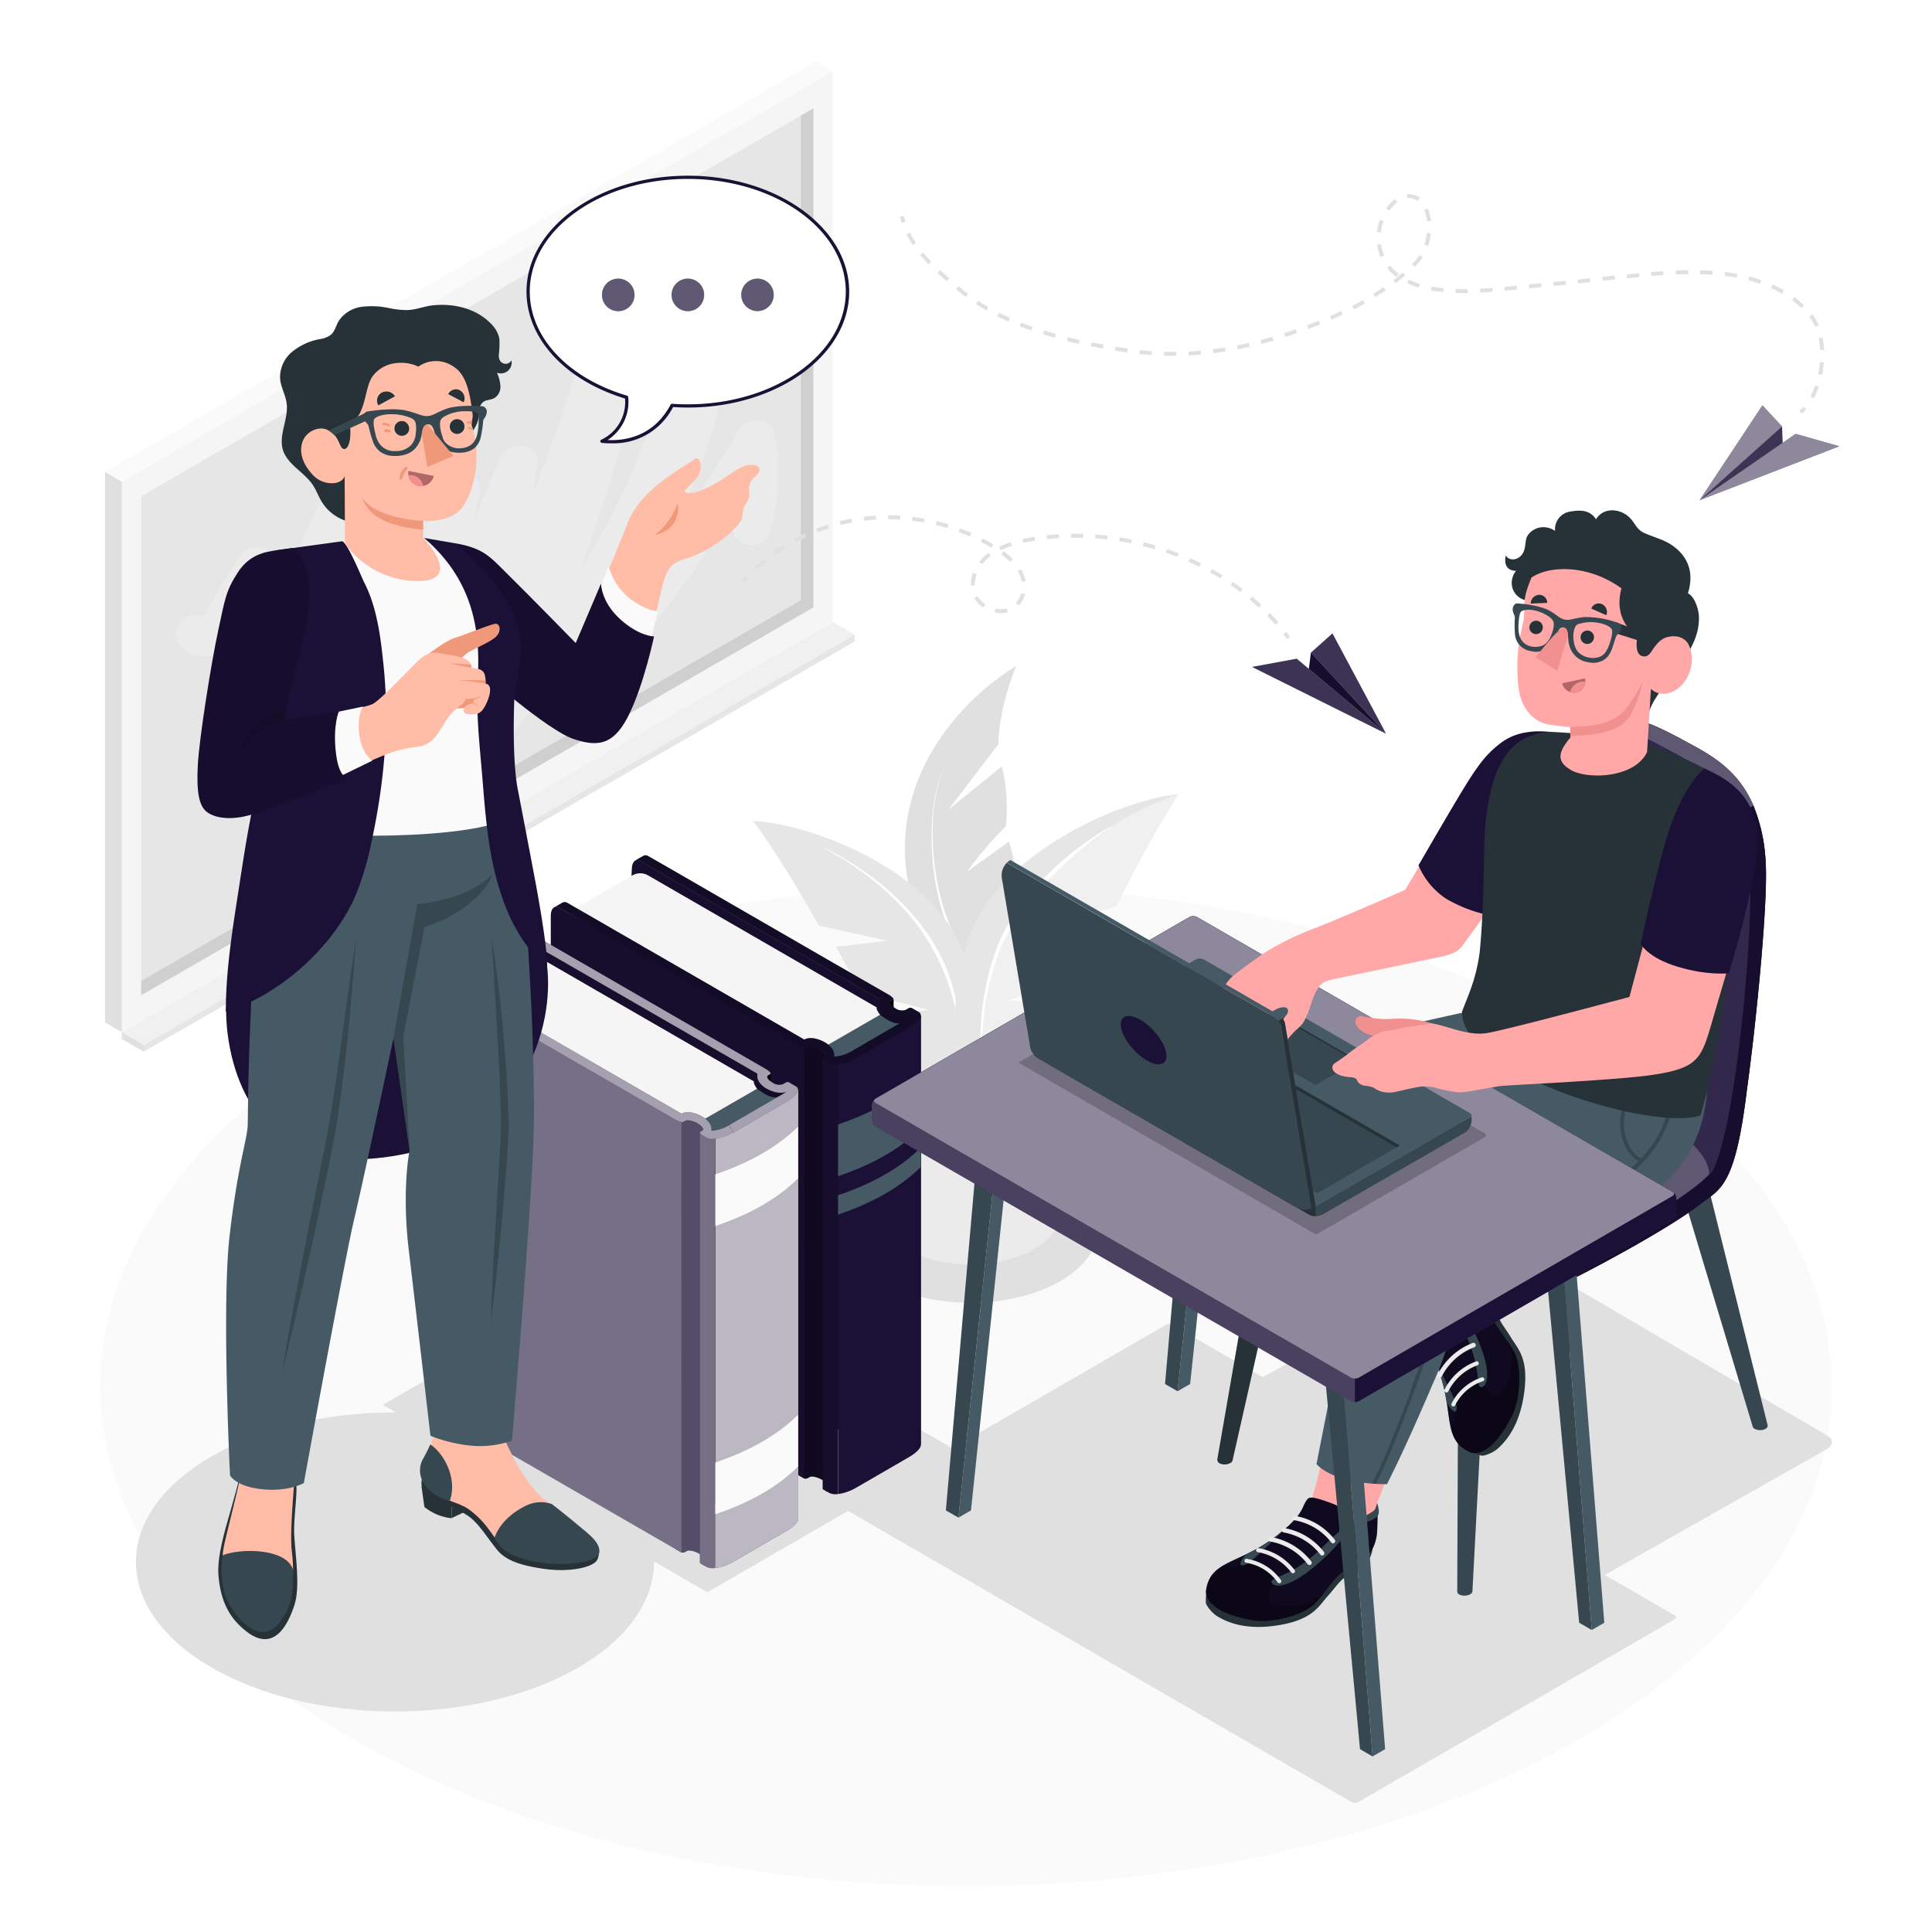 <svg class="animated" id="freepik_stories-lesson" xmlns="http://www.w3.org/2000/svg" viewBox="0 0 500 500" version="1.1" xmlns:xlink="http://www.w3.org/1999/xlink" xmlns:svgjs="http://svgjs.com/svgjs"><style>svg#freepik_stories-lesson:not(.animated) .animable {opacity: 0;}svg#freepik_stories-lesson.animated #freepik--character-2--inject-38 {animation: 1s 1 forwards cubic-bezier(.36,-0.01,.5,1.38) slideRight;animation-delay: 0s;}svg#freepik_stories-lesson.animated #freepik--character-1--inject-38 {animation: 5.1s 1 forwards cubic-bezier(.36,-0.01,.5,1.38) slideLeft,1.5s Infinite  linear wind;animation-delay: 0s,5.1s;}svg#freepik_stories-lesson.animated #freepik--speech-bubble--inject-38 {animation: 7.9s 1 forwards cubic-bezier(.36,-0.01,.5,1.38) slideDown,1.5s Infinite  linear wind;animation-delay: 0s,7.9s;}svg#freepik_stories-lesson.animated #freepik--paper-planes--inject-38 {animation: 1s 1 forwards cubic-bezier(.36,-0.01,.5,1.38) slideDown;animation-delay: 0s;}            @keyframes slideRight {                0% {                    opacity: 0;                    transform: translateX(30px);                }                100% {                    opacity: 1;                    transform: translateX(0);                }            }                    @keyframes slideLeft {                0% {                    opacity: 0;                    transform: translateX(-30px);                }                100% {                    opacity: 1;                    transform: translateX(0);                }            }                    @keyframes wind {                0% {                    transform: rotate( 0deg );                }                25% {                    transform: rotate( 1deg );                }                75% {                    transform: rotate( -1deg );                }            }                    @keyframes slideDown {                0% {                    opacity: 0;                    transform: translateY(-30px);                }                100% {                    opacity: 1;                    transform: translateY(0);                }            }        </style><g id="freepik--Floor--inject-38" class="animable" style="transform-origin: 250.003px 358.75px;"><path id="freepik--floor--inject-38" d="M91.57,267.28C4.08,317.8,4.08,399.7,91.58,450.22s229.35,50.51,316.85,0,87.49-132.42,0-182.94S179.07,216.77,91.57,267.28Z" style="fill: rgb(250, 250, 250); transform-origin: 250.003px 358.75px;" class="animable"></path></g><g id="freepik--Blackboard--inject-38" class="animable" style="transform-origin: 124.18px 144.07px;"><g id="freepik--Board--inject-38" class="animable" style="transform-origin: 124.18px 144.07px;"><polygon points="221.18 166.01 37.21 272.17 37.21 270.41 221.18 164.25 221.18 166.01" style="fill: rgb(230, 230, 230); transform-origin: 129.195px 218.21px;" id="elb3pchtbsct" class="animable"></polygon><polygon points="215.51 160.98 221.18 164.25 37.21 270.41 31.54 267.14 215.51 160.98" style="fill: rgb(240, 240, 240); transform-origin: 126.36px 215.695px;" id="el1suq4ir1h1k" class="animable"></polygon><polygon points="31.54 267.14 37.21 270.41 37.21 272.17 31.54 268.9 31.54 267.14" style="fill: rgb(224, 224, 224); transform-origin: 34.375px 269.655px;" id="eldrr4onxnn8u" class="animable"></polygon><polygon points="215.51 160.98 31.54 267.14 31.54 124.64 215.51 18.49 215.51 160.98" style="fill: rgb(245, 245, 245); transform-origin: 123.525px 142.815px;" id="eld2tpuu6ane" class="animable"></polygon><polygon points="36.55 257.57 36.55 128.43 210.5 28.05 210.5 157.2 36.55 257.57" style="fill: rgb(230, 230, 230); transform-origin: 123.525px 142.81px;" id="elia1o8dvjch" class="animable"></polygon><g id="elx80k35xo4t"><polygon points="36.54 253.88 36.54 257.56 210.5 157.2 210.5 28.04 207.28 29.91 207.28 155.35 36.54 253.88" style="opacity: 0.1; transform-origin: 123.52px 142.8px;" class="animable" id="elpuktcdou55"></polygon></g><polygon points="27.18 122.12 31.54 124.64 31.54 267.14 27.18 264.62 27.18 122.12" style="fill: rgb(224, 224, 224); transform-origin: 29.36px 194.63px;" id="elaz34jcqey7l" class="animable"></polygon><polygon points="215.51 18.49 211.15 15.97 27.18 122.12 31.54 124.64 215.51 18.49" style="fill: rgb(250, 250, 250); transform-origin: 121.345px 70.305px;" id="elvxbqnj0jy6" class="animable"></polygon><path d="M53,159.81c-.73-.41,8.33-14.87,9-15.94,2-3.38,8.48-3.26,9.17,1.2a41.82,41.82,0,0,1-.15,12.6c5.16-11.94,9.32-24.44,16.1-35.54,2.37-3.88,10-2.69,9.35,2.54-1.6,12.73-5,25-8.82,37.07,7.24-19.43,12.19-39.93,16-59.47,1.09-5.54,10.09-4.29,9.85,1.34a240.44,240.44,0,0,1-4.09,35.08c1.73-4.33,3.4-8.69,5-13.07,2.25-5.94,11.22-3.72,9.67,2.67-.58,2.42-1.17,4.85-1.76,7.27,2.37-5.55,4.69-11.13,6.91-16.75,1.87-4.73,10.67-4.76,9.85,1.34-.06.44-.14.88-.2,1.33h0a.36.36,0,0,1,0,.09c-.31,2.18-.68,4.35-1.09,6.5,2.71-6.7,5.24-13.46,7.64-20.28,2.76-7.82,4.39-17.21,9-24.13a5.08,5.08,0,0,1,8.66,0c4.05,6.39,1.62,13.72.1,20.69a284.72,284.72,0,0,1-8.44,30.07c-1.49,4.42-3.07,8.8-4.71,13.16,2.62-4.2,5.15-8.47,7.53-12.82,9.59-17.5,13.94-36.78,22.53-54.63,2.18-4.52,9.52-2.28,9.34,2.53-.52,14.65-4.32,28.46-9.78,42-1.87,4.64-3.89,9.23-5.93,13.8q9.25-13.32,17.61-27.27c2.06-3.42,8.39-3.23,9.17,1.2a54.87,54.87,0,0,1-1.14,25.19c-1.75,6.2-11.43,3.57-9.67-2.67.34-1.21.62-2.39.87-3.57A501.16,501.16,0,0,1,160.35,173c-2.7,3.34-8.85.61-8.56-3.54a44.88,44.88,0,0,1,1.45-8.29c-6.64,10-13.72,19.6-20.8,29.23-3.86,5.25-11.22.87-8.66-5.06,4.13-9.57,8.22-19.16,12.11-28.84a242.74,242.74,0,0,1-21.15,34.56c-3.82,5.16-11.45.85-8.66-5.07,1.51-3.19,3-6.4,4.5-9.61a5.12,5.12,0,0,1-6.77-2.57c-1.73,3-3.52,5.92-5.47,8.78a4.89,4.89,0,0,1-8.48-.09,171.24,171.24,0,0,1-17.41,29.71c-3.32,4.49-10.38,2-9.16-3.86a282.41,282.41,0,0,1,9-31.41,85.39,85.39,0,0,1-6.84,10.25c-2.82,3.59-8.51.42-8.56-3.55-.07-5.66,1.34-11.26,2.67-16.84-3.17,3-7,4.25-11.59,1.64C42.34,165.3,47.39,156.63,53,159.81Z" style="fill: rgb(235, 235, 235); transform-origin: 123.487px 146.095px;" id="elu2q6jpoklc" class="animable"></path><path d="M82.08,240.15a3.66,3.66,0,0,0-1.65-2.86,1.16,1.16,0,0,0-1.16-.11h0L60.65,247.93,63,252,81.6,241.21h0A1.14,1.14,0,0,0,82.08,240.15Z" style="fill: rgb(255, 255, 255); transform-origin: 71.368px 244.537px;" id="eljmxwayt54" class="animable"></path><path d="M61.81,248a3.66,3.66,0,0,1,1.65,2.86c0,1-.74,1.47-1.65.95A3.65,3.65,0,0,1,60.17,249C60.17,247.94,60.9,247.52,61.81,248Z" style="fill: rgb(230, 230, 230); transform-origin: 61.815px 249.913px;" id="el4pq9ljspk2j" class="animable"></path></g></g><g id="freepik--Shadows--inject-38" class="animable" style="transform-origin: 254.642px 382.53px;"><path id="freepik--Shadow--inject-38" d="M274.52,304.14c12.93,7.55,12.93,19.8,0,27.35s-33.91,7.55-46.84,0-12.94-19.8,0-27.35S261.58,296.59,274.52,304.14Z" style="fill: rgb(224, 224, 224); transform-origin: 251.098px 317.815px;" class="animable"></path><ellipse id="freepik--shadow--inject-38" cx="102.21" cy="404.23" rx="67.03" ry="38.7" style="fill: rgb(224, 224, 224); transform-origin: 102.21px 404.23px;" class="animable"></ellipse><polygon id="freepik--shadow--inject-38" points="183.05 412.07 247.04 375.12 163.06 326.63 99.07 363.58 183.05 412.07" style="fill: rgb(224, 224, 224); transform-origin: 173.055px 369.35px;" class="animable"></polygon><path id="freepik--shadow--inject-38" d="M219.8,391.21l130,75.17a1.91,1.91,0,0,0,1.71,0l81.91-47.32c.48-.28.48-.72,0-1l-130-75.17a1.91,1.91,0,0,0-1.71,0L219.8,390.22C219.32,390.5,219.32,390.94,219.8,391.21Z" style="fill: rgb(224, 224, 224); transform-origin: 326.61px 404.635px;" class="animable"></path><path id="freepik--shadow--inject-38" d="M388.61,422.73,472.83,375c1.69-1,1.71-2.53,0-3.52l-81.79-47.95a6.73,6.73,0,0,0-6.1-.05l-84.23,47.78c-1.69,1-1.7,2.54,0,3.52l81.79,48A6.76,6.76,0,0,0,388.61,422.73Z" style="fill: rgb(224, 224, 224); transform-origin: 386.772px 373.129px;" class="animable"></path></g><g id="freepik--Plant--inject-38" class="animable" style="transform-origin: 250px 249.784px;"><g id="freepik--plant--inject-38" class="animable" style="transform-origin: 250px 249.784px;"><g id="freepik--Pot--inject-38" class="animable" style="transform-origin: 250px 249.784px;"><g id="freepik--pot--inject-38" class="animable" style="transform-origin: 251.09px 293.294px;"><path d="M230.32,319.87c-11.12-11.47-17.64-42.26-6.8-51.35h55.14c10.84,9.09,4.32,39.87-6.79,51.34-.09.11-.2.21-.3.31l-.38.38c-.32.31-.65.61-1,.91l-.26.21c-.27.21-.54.43-.84.64a16,16,0,0,1-1.44.93c-9.14,5.33-24,5.33-33.1,0h0c-.49-.28-1-.6-1.45-.94-.27-.19-.52-.39-.78-.6a3.75,3.75,0,0,1-.33-.26q-.51-.42-1-.87l-.45-.43Z" style="fill: rgb(235, 235, 235); transform-origin: 251.09px 297.879px;" id="elloe4yjs2u3a" class="animable"></path><path d="M273.88,264.86c12.58,7.34,12.58,19.25,0,26.6s-33,7.35-45.57,0-12.59-19.26,0-26.6S261.29,257.51,273.88,264.86Z" style="fill: rgb(250, 250, 250); transform-origin: 251.095px 278.162px;" id="ela85dbnx84l5" class="animable"></path><path d="M267.82,268.39c9.24,5.39,9.24,14.14,0,19.54s-24.22,5.39-33.46,0-9.24-14.15,0-19.54S258.58,263,267.82,268.39Z" style="fill: rgb(224, 224, 224); transform-origin: 251.09px 278.162px;" id="ellnf3cw7e38l" class="animable"></path><path d="M234.36,277.66c9.24-5.39,24.22-5.39,33.46,0a15.43,15.43,0,0,1,5.54,5.13,15.36,15.36,0,0,1-5.54,5.14c-9.24,5.39-24.22,5.39-33.46,0a15.44,15.44,0,0,1-5.54-5.14A15.51,15.51,0,0,1,234.36,277.66Z" style="fill: rgb(245, 245, 245); transform-origin: 251.09px 282.795px;" id="elrr8c0qz3hfh" class="animable"></path></g><g id="freepik--Plants--inject-38" class="animable" style="transform-origin: 250px 229.109px;"><path d="M258.4,192.58l-12.94,16.94,13.83-11.2a44.88,44.88,0,0,1,1,15.53,98.84,98.84,0,0,0-10,11.73l10.81-7.78s2.83,7.7,2.59,20.61c-.06,3.38-2.08,10.31-3.18,15.39a54.94,54.94,0,0,1-2,6.91l-.15.43q-4.73-1.32-9.72-2.4c-3-3.57-8-13-11-20.94-11.42-30.56,7.78-54.59,25.36-65.47C263.07,172.33,258.59,182.23,258.4,192.58Z" style="fill: rgb(224, 224, 224); transform-origin: 248.951px 216.735px;" id="elwih3go0h0pi" class="animable"></path><path d="M245.19,197.32c-2.46,4.16-3.29,9-3.67,13.78a65.45,65.45,0,0,0,.58,14.33,60.72,60.72,0,0,0,10.34,26.42h0a.47.47,0,1,1-.76.54h0a61.47,61.47,0,0,1-10-26.9,66.16,66.16,0,0,1-.34-14.41C241.74,206.32,242.66,201.44,245.19,197.32Z" style="fill: rgb(255, 255, 255); transform-origin: 246.831px 224.979px;" id="elwxb9d13oo2o" class="animable"></path><path d="M194.93,212.45l0,0c.41.55,7.18,9.63,17,27.09l17.81,3.93-13.39,1.55,6.47,11.7,17.48,4.68-14,1.45s3.06,13.71,12.63,19.9c5.28,3.42,7.64,3.63,9.65,2.58,2.45-1.27,3.8-5.08,5.09-10.8s0-17.49-4.83-29.13a35.62,35.62,0,0,0-5.19-8.66C231.5,221.44,207.17,213,194.93,212.45Z" style="fill: rgb(230, 230, 230); transform-origin: 224.535px 249.169px;" id="elnk9mgwrzkq" class="animable"></path><path d="M213.4,219.42c9.07,4.62,17.54,10.73,24,18.73a49.37,49.37,0,0,1,7.83,13.21,46.57,46.57,0,0,1,3.05,15,0,0,0,0,1,0,.05.07.07,0,0,1-.06,0,59.45,59.45,0,0,0-3.88-14.64,55.23,55.23,0,0,0-7.53-13.09c-6.24-8-14.52-14.26-23.43-19.13a0,0,0,0,1,0-.07A0,0,0,0,1,213.4,219.42Z" style="fill: rgb(255, 255, 255); transform-origin: 230.83px 242.918px;" id="ely17xhlri2nj" class="animable"></path><path d="M305.07,205.52h0a42.8,42.8,0,0,0-5.28.87,85.36,85.36,0,0,0-19.72,7.34c-2.32,1.19-4.64,2.5-6.9,3.92-1.12.72-2.24,1.46-3.33,2.23a59.28,59.28,0,0,0-14.18,13.6,37.43,37.43,0,0,0-4.46,8.15c-.15.38-.31.75-.45,1.12h0c-.34,1-.64,1.94-.92,2.89-3.29,10.67-2.84,17.75-1.64,25.53.94,6,3.81,12.7,5.13,13.7a2.72,2.72,0,0,0,.57.33c1.85.9,4.52-.07,9.32-3.54,9.6-7,11.92-22,11.92-22l-14.58-.74,17.92-5.83,6.08-12.51-14-.87,18.3-5.07c9.26-18.69,15.81-28.49,16.2-29.09l0,0Z" style="fill: rgb(240, 240, 240); transform-origin: 276.183px 245.518px;" id="elf06b8lrszd" class="animable"></path><path d="M299.79,206.39a85.36,85.36,0,0,0-19.72,7.34c-2.32,1.19-4.64,2.5-6.9,3.92-1.12.72-2.24,1.46-3.33,2.23a59.28,59.28,0,0,0-14.18,13.6,37.43,37.43,0,0,0-4.46,8.15c-.15.38-.31.75-.45,1.12h0c-.34,1-.64,1.94-.92,2.89-3.29,10.67-2.84,17.75-1.64,25.53.94,6,3.81,12.7,5.13,13.7a2.72,2.72,0,0,0,.57.33,3.24,3.24,0,0,0,1.18.28c-2.37-9.24-.57-33.58,5.27-44.2,6.07-11,21.59-27.85,44.7-35.74l0,0A43.91,43.91,0,0,0,299.79,206.39Z" style="fill: rgb(230, 230, 230); transform-origin: 276.168px 245.51px;" id="elan85qkmjhyw" class="animable"></path><path d="M255,285.5a81.44,81.44,0,0,1-1.1-20.92,67.49,67.49,0,0,1,4.57-20.5c2.79-6.54,7.25-12.14,12.1-17.21A78.53,78.53,0,0,1,287.2,214a.07.07,0,0,1,.08,0s0,.05,0,.07a103.7,103.7,0,0,0-15.84,13.55,76.83,76.83,0,0,0-6.72,7.92,46,46,0,0,0-5.36,8.85,66.64,66.64,0,0,0-4.84,20.17,80.45,80.45,0,0,0,.63,20.85.08.08,0,0,1,0,.07S255,285.53,255,285.5Z" style="fill: rgb(255, 255, 255); transform-origin: 270.471px 249.749px;" id="elmgvwbjozny" class="animable"></path></g></g></g></g><g id="freepik--Books--inject-38" class="animable" style="transform-origin: 174.57px 313.599px;"><g id="freepik--Book--inject-38" class="animable" style="transform-origin: 190.46px 304.024px;"><path d="M231.27,258.63v2.8s-1.08-1-1.14-1.69S231.27,258.63,231.27,258.63Z" id="elpj7fb121t2" class="animable" style="transform-origin: 230.699px 260.03px;"></path><path d="M229.12,258a2.93,2.93,0,0,0,2.16,3.74c3.05,1,5,0,5.42.86S222.22,272,222.22,272l2.84-12.36Z" style="fill: #1B1137; transform-origin: 229.464px 265px;" id="el3ljv0cracnm" class="animable"></path><g id="el04gdnak280ya"><path d="M229.12,258a2.93,2.93,0,0,0,2.16,3.74c3.05,1,5,0,5.42.86S222.22,272,222.22,272l2.84-12.36Z" style="opacity: 0.3; transform-origin: 229.464px 265px;" class="animable" id="elgpie09qp9ff"></path></g><path d="M223.48,373.61v.17l-1.5-.86-64.09-37,5.64-111.11c0-1.78,1-2.67,2.19-2l2.18,1.27,59.93,34.58-.06.53Z" style="fill: #1B1137; transform-origin: 192.86px 298.184px;" id="elkzmynaalh97" class="animable"></path><g id="elkjrur5cx5wa"><path d="M223.48,373.61v.17l-1.5-.86-64.09-37,5.64-111.11c0-1.78,1-2.67,2.19-2l2.18,1.27,59.93,34.58-.06.53Z" style="opacity: 0.2; transform-origin: 192.86px 298.184px;" class="animable" id="elyruwip5sjlr"></path></g><path d="M214.77,275.45l-3.14-3.54,16.09-9.29c2.43,1.83,4.29,2.81,6.46,1.89Z" style="fill: rgb(69, 90, 100); transform-origin: 222.905px 269.035px;" id="elygucd4n77el" class="animable"></path><path d="M226.9,260.72l-59.35-34.27a4.15,4.15,0,0,0-3.73,0L148,235.61l60.2,34.45a5.5,5.5,0,0,1,4.37.75c1.77,1.44,1.67-.38,1.67-.38l13.53-7.81C226.61,261.14,226.9,260.72,226.9,260.72Z" style="fill: rgb(245, 245, 245); transform-origin: 187.885px 248.686px;" id="elrvotuiun9b" class="animable"></path><path d="M213.61,274.71c-.61-.35-.87-.76-.58-.93l.5-.29c.56-.32,0-1.15-1.17-1.86s-2.65-1-3.21-.68l-.5.29a4,4,0,0,1-2.37-.77l.37,111.3,1.5.86a1.35,1.35,0,0,0,.87-.08l.51-.29c.55-.32,2,0,3.19.68s1.74,1.53,1.18,1.86l-.51.29c-.28.16,0,.57.59.93Z" style="fill: #1B1137; transform-origin: 210.2px 328.245px;" id="elbu9ar610qtr" class="animable"></path><g id="elcn3wlquosxv"><path d="M213.61,274.71c-.61-.35-.87-.76-.58-.93l.5-.29c.56-.32,0-1.15-1.17-1.86s-2.65-1-3.21-.68l-.5.29a4,4,0,0,1-2.37-.77l.37,111.3,1.5.86a1.35,1.35,0,0,0,.87-.08l.51-.29c.55-.32,2,0,3.19.68s1.74,1.53,1.18,1.86l-.51.29c-.28.16,0,.57.59.93Z" style="opacity: 0.4; transform-origin: 210.2px 328.245px;" class="animable" id="elynio86hrec"></path></g><path d="M208.15,382.46v.17l-1.5-.86-64.1-37V236.91c0-1.79,1-2.67,2.18-2l2.19,1.27,61.22,33.85Z" style="fill: #1B1137; transform-origin: 175.35px 308.658px;" id="el5dyxrkziweu" class="animable"></path><g id="elkd6qi9o9nfe"><path d="M208.15,382.46v.17l-1.5-.86-64.1-37V236.91c0-1.79,1-2.67,2.18-2l2.19,1.27,61.22,33.85Z" style="opacity: 0.2; transform-origin: 175.35px 308.658px;" class="animable" id="el62ik1jty8fp"></path></g><path d="M212.91,385.39V274l4,1.61V386.63a3.77,3.77,0,0,1-2.2-.22Z" style="fill: #1B1137; transform-origin: 214.91px 330.352px;" id="elwmq6em1zgod" class="animable"></path><g id="elbs8fcjtxee8"><path d="M212.91,385.39V274l4,1.61V386.63a3.77,3.77,0,0,1-2.2-.22Z" style="opacity: 0.2; transform-origin: 214.91px 330.352px;" class="animable" id="eli9urodsrqke"></path></g><path d="M238.31,373.83a1.49,1.49,0,0,1,0,.21.35.35,0,0,1,0,.14,1.14,1.14,0,0,1-.13.3.41.41,0,0,1-.07.15,2.69,2.69,0,0,1-.34.49c-.13.16-.29.32-.45.48s-.36.32-.56.48a2.42,2.42,0,0,1-.36.27l-.29.21c-.22.15-.46.3-.71.45l-13.81,8a13,13,0,0,1-4.65,1.65V275.57l21.43-12.84v111.1Z" style="fill: #1B1137; transform-origin: 227.655px 324.695px;" id="el5pw9a1xut42" class="animable"></path><path d="M216.89,291v13.39c8.57-2.9,15.91-6.85,21.43-12.37V278.61C232.8,284.13,225.46,288.08,216.89,291Z" style="fill: #1B1137; transform-origin: 227.605px 291.5px;" id="el5ncz4f5avq7" class="animable"></path><path d="M216.89,291v13.39c8.57-2.9,15.91-6.85,21.43-12.37V278.61C232.8,284.13,225.46,288.08,216.89,291Z" style="fill: rgb(69, 90, 100); transform-origin: 227.605px 291.5px;" id="elop6yp26jt3" class="animable"></path><path d="M216.89,309.34v5c8.57-2.91,15.91-6.86,21.43-12.37v-5C232.8,302.48,225.46,306.43,216.89,309.34Z" style="fill: #1B1137; transform-origin: 227.605px 305.655px;" id="el7eh2upreyv9" class="animable"></path><path d="M216.89,309.34v5c8.57-2.91,15.91-6.86,21.43-12.37v-5C232.8,302.48,225.46,306.43,216.89,309.34Z" style="fill: rgb(69, 90, 100); transform-origin: 227.605px 305.655px;" id="elqgd5bvgrv2e" class="animable"></path><path d="M221.55,273.91,220.47,272a9.78,9.78,0,0,1-4.59,1.45,2.89,2.89,0,0,0-.38-1.82,5.59,5.59,0,0,0-2.07-1.9,8.11,8.11,0,0,0-3.14-1.06l-.23,0a3.54,3.54,0,0,0-1.92.36L151.3,236.23l-1.94-1.11-2.46-1.42a1.29,1.29,0,0,0-1.34-.1l-2.18,1.26a1.33,1.33,0,0,1,1.37.08l0,0,6.52,3.77,55,31.74a4.06,4.06,0,0,0,2.37.78l.51-.29a1.75,1.75,0,0,1,1.13-.08,6.21,6.21,0,0,1,2.07.75c1.21.7,1.73,1.54,1.17,1.86l-.5.29c-.29.17,0,.58.58.93l1.09.62C215.9,276,219,275.39,221.55,273.91Z" style="fill: #1B1137; transform-origin: 182.465px 254.526px;" id="eljvq9en29lrl" class="animable"></path><g id="el6c4a9qanny8"><path d="M221.55,273.91,220.47,272a9.78,9.78,0,0,1-4.59,1.45,2.89,2.89,0,0,0-.38-1.82,5.59,5.59,0,0,0-2.07-1.9,8.11,8.11,0,0,0-3.14-1.06l-.23,0a3.54,3.54,0,0,0-1.92.36L151.3,236.23l-1.94-1.11-2.46-1.42a1.29,1.29,0,0,0-1.34-.1l-2.18,1.26a1.33,1.33,0,0,1,1.37.08l0,0,6.52,3.77,55,31.74a4.06,4.06,0,0,0,2.37.78l.51-.29a1.75,1.75,0,0,1,1.13-.08,6.21,6.21,0,0,1,2.07.75c1.21.7,1.73,1.54,1.17,1.86l-.5.29c-.29.17,0,.58.58.93l1.09.62C215.9,276,219,275.39,221.55,273.91Z" style="opacity: 0.3; transform-origin: 182.465px 254.526px;" class="animable" id="el9or1kd33jpg"></path></g><path d="M220.47,272l13.81-8,.57-.35.44-.32,0,0c-1.58.69-3.72,0-5.13-.79a5.44,5.44,0,0,1-2-1.86,2.9,2.9,0,0,1-.34-2l-.19-.11-.39-.21-55-31.74-3.15-1.82-.91-.52-2.66-1.54a1.25,1.25,0,0,0-1.19,0l.59-.35,1.59-.91a1.2,1.2,0,0,1,1.11,0s0,0,0,0l1,.56.62.35c.36.22.72.42,1.06.61l.65.38.47.27.81.46,43.66,25.22,13.94,8c1,.57,1.58,1.16,1.35,1.36l-.08.06-.49.28c-.61.35-.12,1.2,1.09,1.9a2.93,2.93,0,0,0,2.76.39l.6-.35a1.07,1.07,0,0,1,.87-.13l.32.19.69.4.85.49a.86.86,0,0,1,.46,1,.24.24,0,0,1,0,.14,1.11,1.11,0,0,1-.12.3h0a.69.69,0,0,1-.07.15,2.54,2.54,0,0,1-.34.49,6.39,6.39,0,0,1-.44.48c-.18.16-.36.32-.57.48a2.33,2.33,0,0,1-.35.27l-.29.21c-.23.15-.46.3-.71.44l-13.81,8Z" style="fill: #1B1137; transform-origin: 201.305px 247.612px;" id="eljtmukp4s6r" class="animable"></path><g id="elw6l2ta5qu9l"><path d="M220.47,272l13.81-8,.57-.35.44-.32,0,0c-1.58.69-3.72,0-5.13-.79a5.44,5.44,0,0,1-2-1.86,2.9,2.9,0,0,1-.34-2l-.19-.11-.39-.21-55-31.74-3.15-1.82-.91-.52-2.66-1.54a1.25,1.25,0,0,0-1.19,0l.59-.35,1.59-.91a1.2,1.2,0,0,1,1.11,0s0,0,0,0l1,.56.62.35c.36.22.72.42,1.06.61l.65.38.47.27.81.46,43.66,25.22,13.94,8c1,.57,1.58,1.16,1.35,1.36l-.08.06-.49.28c-.61.35-.12,1.2,1.09,1.9a2.93,2.93,0,0,0,2.76.39l.6-.35a1.07,1.07,0,0,1,.87-.13l.32.19.69.4.85.49a.86.86,0,0,1,.46,1,.24.24,0,0,1,0,.14,1.11,1.11,0,0,1-.12.3h0a.69.69,0,0,1-.07.15,2.54,2.54,0,0,1-.34.49,6.39,6.39,0,0,1-.44.48c-.18.16-.36.32-.57.48a2.33,2.33,0,0,1-.35.27l-.29.21c-.23.15-.46.3-.71.44l-13.81,8Z" style="opacity: 0.3; transform-origin: 201.305px 247.612px;" class="animable" id="el2srhnngl8ju"></path></g></g><g id="freepik--book--inject-38" class="animable" style="transform-origin: 158.68px 323.192px;"><path d="M199.49,277.78v2.8s-1.08-1-1.14-1.69S199.49,277.78,199.49,277.78Z" id="eld2c0svn5m18" class="animable" style="transform-origin: 198.919px 279.18px;"></path><path d="M197.34,277.1a2.93,2.93,0,0,0,2.16,3.74c3.05,1,5,0,5.42.86s-14.48,9.47-14.48,9.47l2.84-12.37Z" style="fill: #1B1137; transform-origin: 197.684px 284.135px;" id="elkodqx1l1jtk" class="animable"></path><g id="elvxswxnva71j"><path d="M197.34,277.1a2.93,2.93,0,0,0,2.16,3.74c3.05,1,5,0,5.42.86s-14.48,9.47-14.48,9.47l2.84-12.37Z" style="opacity: 0.3; transform-origin: 197.684px 284.135px;" class="animable" id="el4nduyowm28s"></path></g><path d="M191.7,392.75v.18l-1.5-.86-64.09-37L131.75,244c0-1.79,1-2.67,2.19-2l2.18,1.27,59.93,34.58-.06.53Z" style="fill: #1B1137; transform-origin: 161.08px 317.353px;" id="elfiz53fajv" class="animable"></path><g id="el0df2q656qm8"><path d="M191.7,392.75v.18l-1.5-.86-64.09-37L131.75,244c0-1.79,1-2.67,2.19-2l2.18,1.27,59.93,34.58-.06.53Z" style="opacity: 0.2; transform-origin: 161.08px 317.353px;" class="animable" id="el4y5x1i7f9ge"></path></g><path d="M183,294.6l-3.14-3.54,16.09-9.29c2.43,1.83,4.29,2.81,6.46,1.89Z" style="fill: rgb(69, 90, 100); transform-origin: 191.135px 288.185px;" id="eldxznsb1cv3d" class="animable"></path><path d="M195.12,279.87,135.77,245.6a4.15,4.15,0,0,0-3.73,0l-15.86,9.16,60.19,34.45a5.5,5.5,0,0,1,4.37.75c1.77,1.43,1.67-.38,1.67-.38l13.53-7.81C194.83,280.29,195.12,279.87,195.12,279.87Z" style="fill: rgb(245, 245, 245); transform-origin: 156.06px 267.834px;" id="elz4vam492jtq" class="animable"></path><path d="M181.83,293.86c-.61-.35-.87-.76-.58-.93l.5-.29c.56-.32,0-1.15-1.17-1.86s-2.65-1-3.21-.69l-.5.3a4,4,0,0,1-2.37-.77l.37,111.3,1.5.86a1.35,1.35,0,0,0,.87-.08l.51-.29c.56-.32,2,0,3.2.68s1.73,1.53,1.17,1.85l-.51.29c-.28.17,0,.58.59.93Z" style="fill: #1B1137; transform-origin: 178.422px 347.39px;" id="eltu8x4bjdgod" class="animable"></path><g id="eldomnclf5kgt"><path d="M181.83,293.86c-.61-.35-.87-.76-.58-.93l.5-.29c.56-.32,0-1.15-1.17-1.86s-2.65-1-3.21-.69l-.5.3a4,4,0,0,1-2.37-.77l.37,111.3,1.5.86a1.35,1.35,0,0,0,.87-.08l.51-.29c.56-.32,2,0,3.2.68s1.73,1.53,1.17,1.85l-.51.29c-.28.17,0,.58.59.93Z" style="fill: rgb(255, 255, 255); opacity: 0.25; transform-origin: 178.422px 347.39px;" class="animable" id="elxwm5zybsf37"></path></g><path d="M176.37,401.61v.17l-1.5-.86-64.1-37V256.05c0-1.78,1-2.66,2.18-2l2.19,1.26,61.22,33.86Z" style="fill: #1B1137; transform-origin: 143.57px 327.806px;" id="elontnz7jzcng" class="animable"></path><g id="el0i7wsjlg9faj"><path d="M176.37,401.61v.17l-1.5-.86-64.1-37V256.05c0-1.78,1-2.66,2.18-2l2.19,1.26,61.22,33.86Z" style="fill: rgb(255, 255, 255); opacity: 0.4; transform-origin: 143.57px 327.806px;" class="animable" id="elp4mnlisqxfg"></path></g><path d="M181.13,404.53V293.11l4,1.6V405.78a3.77,3.77,0,0,1-2.2-.22Z" style="fill: #1B1137; transform-origin: 183.13px 349.482px;" id="elrddp8tk0gal" class="animable"></path><g id="eljr1gepa1i4j"><path d="M181.13,404.53V293.11l4,1.6V405.78a3.77,3.77,0,0,1-2.2-.22Z" style="fill: rgb(255, 255, 255); opacity: 0.4; transform-origin: 183.13px 349.482px;" class="animable" id="elqos4ee7tka9"></path></g><path d="M206.53,393a1.49,1.49,0,0,1,0,.21.35.35,0,0,1,0,.14,1.3,1.3,0,0,1-.13.3.41.41,0,0,1-.07.15,3.08,3.08,0,0,1-.34.49c-.13.16-.29.32-.45.48s-.36.32-.56.48a2.42,2.42,0,0,1-.36.27l-.29.21c-.22.15-.46.3-.71.44l-13.81,8a13,13,0,0,1-4.65,1.66V294.71l21.43-12.84V393Z" style="fill: #1B1137; transform-origin: 195.875px 343.85px;" id="el1qc9dkj6vi5g" class="animable"></path><g id="elqofqy32mfot"><g style="opacity: 0.7; transform-origin: 195.875px 343.85px;" class="animable" id="elwuxjwlqrjpn"><path d="M206.53,393a1.49,1.49,0,0,1,0,.21.35.35,0,0,1,0,.14,1.3,1.3,0,0,1-.13.3.41.41,0,0,1-.07.15,3.08,3.08,0,0,1-.34.49c-.13.16-.29.32-.45.48s-.36.32-.56.48a2.42,2.42,0,0,1-.36.27l-.29.21c-.22.15-.46.3-.71.44l-13.81,8a13,13,0,0,1-4.65,1.66V294.71l21.43-12.84V393Z" style="fill: rgb(255, 255, 255); transform-origin: 195.875px 343.85px;" id="elwibnk9yuitp" class="animable"></path></g></g><path d="M185.11,303.92v13.39c8.57-2.91,15.91-6.86,21.43-12.37V291.55C201,297.06,193.68,301,185.11,303.92Z" style="fill: rgb(250, 250, 250); transform-origin: 195.825px 304.43px;" id="elnmy3fy66f9k" class="animable"></path><path d="M185.11,378.5v13.39c8.57-2.9,15.91-6.85,21.43-12.37V366.13C201,371.65,193.68,375.59,185.11,378.5Z" style="fill: rgb(250, 250, 250); transform-origin: 195.825px 379.01px;" id="el42w3kvm685" class="animable"></path><path d="M189.77,293.05l-1.08-1.86a9.78,9.78,0,0,1-4.59,1.45,2.86,2.86,0,0,0-.38-1.82,5.59,5.59,0,0,0-2.07-1.9,8.13,8.13,0,0,0-3.14-1.07h-.23a3.49,3.49,0,0,0-1.91.36l-56.85-32.82-1.94-1.11-2.46-1.42a1.29,1.29,0,0,0-1.34-.1L111.6,254a1.33,1.33,0,0,1,1.37.08l0,0,6.52,3.77,55,31.73c1,.59,2.08.95,2.37.78l.51-.29a1.78,1.78,0,0,1,1.14-.07,6.24,6.24,0,0,1,2.06.75c1.21.7,1.73,1.54,1.17,1.86l-.5.29c-.29.17,0,.57.58.93l1.1.62C184.12,295.18,187.2,294.54,189.77,293.05Z" style="fill: #1B1137; transform-origin: 150.685px 273.685px;" id="elqqj562pxvy" class="animable"></path><g id="eldlqz8eismbr"><path d="M189.77,293.05l-1.08-1.86a9.78,9.78,0,0,1-4.59,1.45,2.86,2.86,0,0,0-.38-1.82,5.59,5.59,0,0,0-2.07-1.9,8.13,8.13,0,0,0-3.14-1.07h-.23a3.49,3.49,0,0,0-1.91.36l-56.85-32.82-1.94-1.11-2.46-1.42a1.29,1.29,0,0,0-1.34-.1L111.6,254a1.33,1.33,0,0,1,1.37.08l0,0,6.52,3.77,55,31.73c1,.59,2.08.95,2.37.78l.51-.29a1.78,1.78,0,0,1,1.14-.07,6.24,6.24,0,0,1,2.06.75c1.21.7,1.73,1.54,1.17,1.86l-.5.29c-.29.17,0,.57.58.93l1.1.62C184.12,295.18,187.2,294.54,189.77,293.05Z" style="fill: rgb(255, 255, 255); opacity: 0.6; transform-origin: 150.685px 273.685px;" class="animable" id="el3nmqvd4s88r"></path></g><path d="M188.69,291.19l13.81-8,.57-.35.44-.32s0,0,0,0c-1.58.69-3.72,0-5.13-.79a5.34,5.34,0,0,1-2-1.86,2.86,2.86,0,0,1-.35-2l-.19-.11-.39-.22-55-31.73-3.15-1.83-.91-.51-2.66-1.54a1.25,1.25,0,0,0-1.19,0l.59-.35,1.59-.91a1.17,1.17,0,0,1,1.11,0s0,0,0,0c.32.17.64.37,1,.56l.62.35c.36.22.72.42,1.06.61s.46.26.65.38l.47.27.81.46,43.66,25.22,13.95,8.05c1,.56,1.58,1.16,1.34,1.36l-.08.06-.49.28c-.61.35-.12,1.2,1.09,1.89a2.91,2.91,0,0,0,2.76.4l.6-.35a1,1,0,0,1,.87-.13l.32.19.69.4.85.49a.86.86,0,0,1,.46,1,.18.18,0,0,1,0,.14,1.25,1.25,0,0,1-.12.3h0a.69.69,0,0,1-.07.15,2.21,2.21,0,0,1-.34.48,4,4,0,0,1-.44.48c-.18.17-.36.32-.57.49a3.24,3.24,0,0,1-.35.27l-.29.2a7.15,7.15,0,0,1-.71.45l-13.81,8Z" style="fill: #1B1137; transform-origin: 169.515px 266.825px;" id="elfl670ogun1s" class="animable"></path><g id="el0lxo9rxmsq1g"><path d="M188.69,291.19l13.81-8,.57-.35.44-.32s0,0,0,0c-1.58.69-3.72,0-5.13-.79a5.34,5.34,0,0,1-2-1.86,2.86,2.86,0,0,1-.35-2l-.19-.11-.39-.22-55-31.73-3.15-1.83-.91-.51-2.66-1.54a1.25,1.25,0,0,0-1.19,0l.59-.35,1.59-.91a1.17,1.17,0,0,1,1.11,0s0,0,0,0c.32.17.64.37,1,.56l.62.35c.36.22.72.42,1.06.61s.46.26.65.38l.47.27.81.46,43.66,25.22,13.95,8.05c1,.56,1.58,1.16,1.34,1.36l-.08.06-.49.28c-.61.35-.12,1.2,1.09,1.89a2.91,2.91,0,0,0,2.76.4l.6-.35a1,1,0,0,1,.87-.13l.32.19.69.4.85.49a.86.86,0,0,1,.46,1,.18.18,0,0,1,0,.14,1.25,1.25,0,0,1-.12.3h0a.69.69,0,0,1-.07.15,2.21,2.21,0,0,1-.34.48,4,4,0,0,1-.44.48c-.18.17-.36.32-.57.49a3.24,3.24,0,0,1-.35.27l-.29.2a7.15,7.15,0,0,1-.71.45l-13.81,8Z" style="fill: rgb(255, 255, 255); opacity: 0.6; transform-origin: 169.515px 266.825px;" class="animable" id="eli9b8wgkoch"></path></g></g></g><g id="freepik--character-2--inject-38" class="animable animator-active" style="transform-origin: 341.55px 293.316px;"><g id="freepik--Character--inject-38" class="animable" style="transform-origin: 341.55px 293.316px;"><g id="freepik--Chair--inject-38" class="animable" style="transform-origin: 386.24px 299.313px;"><path d="M315,377.9l12.36-71.27,7.81-.39L319,377.89h0a1.05,1.05,0,0,1-.53.7,3,3,0,0,1-2.78.14.93.93,0,0,1-.61-.83Z" style="fill: rgb(38, 50, 56); transform-origin: 325.085px 342.623px;" id="ell90s92u3qsn" class="animable"></path><path d="M431.26,294.93h7.82l18.4,74h0a1,1,0,0,1-.57.86,3.11,3.11,0,0,1-2.79,0,1.07,1.07,0,0,1-.55-.68h0Z" style="fill: rgb(55, 71, 79); transform-origin: 444.37px 332.525px;" id="elswubavzqc3" class="animable"></path><path d="M377.13,411.87l.34-79.82,7.82-.4-4.23,80.21h0a1,1,0,0,1-.52.7,3.1,3.1,0,0,1-2.78.14.94.94,0,0,1-.62-.83Z" style="fill: rgb(55, 71, 79); transform-origin: 381.21px 372.307px;" id="el2n9mpmfs0ui" class="animable"></path><path d="M388.54,270.09h7.83l12.53,78.66h0a1,1,0,0,1-.57.86,3.11,3.11,0,0,1-2.79,0,1.05,1.05,0,0,1-.56-.68h0Z" style="fill: rgb(38, 50, 56); transform-origin: 398.72px 310.015px;" id="el8w7w1qu4ph3" class="animable"></path><g id="freepik--chair--inject-38" class="animable" style="transform-origin: 390.521px 262.475px;"><path d="M453.79,208.48a43.86,43.86,0,0,1,3.12,13.74c.9,10.53-2.67,44.64-4.81,59.89h0c-3.1,25.49-6.9,25.53-12.42,29.8-9.5,7.34-36.82,21.72-45.84,25.27-16.35,6.44-29.71-3.48-39.68-8.41a230.57,230.57,0,0,1-26.4-15.63c-2.49-1.81-3.78-3.65-3.75-5.58,0-.76,0-3.89,0-4.7,0-2.46,2.17-5.1,6.74-8.06,8.45-5.48,39-23.28,50.8-29.83a.12.12,0,0,1,.1-.1c9.1-5.52,14.57-43.08,20.88-63.06.13-.42.26-.84.4-1.24s.22-.63.33-.93c.4-1.08.81-2.08,1.24-3" style="fill: #1B1137; transform-origin: 390.531px 267.964px;" id="ellfp3cqbsn5" class="animable"></path><path d="M324,302.85c0-2.46,2.17-5.1,6.75-8.06,8.44-5.48,39-23.28,50.79-29.83a.12.12,0,0,1,.1-.1c9.1-5.52,14.57-43.08,20.88-63.06a34.89,34.89,0,0,1,1.32-3.67c0-.09.07-.18.11-.27q.17-.39.36-.81l.18-.41h0a19.2,19.2,0,0,1,4.2-6.07,9.42,9.42,0,0,1,2.07-1.45c1-.58,3.17-1.77,3.7-2.09,6.19-3.7,14.29.74,24.4,6.28,6.28,3.44,11.64,7.54,14.91,15.17h0a43.86,43.86,0,0,1,3.12,13.74c.9,10.53-2.67,44.64-4.81,59.89h0c-3.1,25.49-6.9,25.53-12.42,29.8-9.5,7.34-36.82,21.72-45.84,25.27-16.35,6.44-29.71-3.48-39.68-8.41a230.57,230.57,0,0,1-26.4-15.63c-2.49-1.81-3.78-3.65-3.75-5.58C324,306.79,324,303.66,324,302.85Z" style="fill: #1B1137; transform-origin: 390.511px 262.479px;" id="elmw55oez7rr" class="animable"></path><g id="elp22qwauhom"><path d="M324,302.85c0-2.46,2.17-5.1,6.75-8.06,8.44-5.48,39-23.28,50.79-29.83a.12.12,0,0,1,.1-.1c9.1-5.52,14.57-43.08,20.88-63.06a34.89,34.89,0,0,1,1.32-3.67c0-.09.07-.18.11-.27q.17-.39.36-.81l.18-.41h0a19.2,19.2,0,0,1,4.2-6.07,9.42,9.42,0,0,1,2.07-1.45c1-.58,3.17-1.77,3.7-2.09,6.19-3.7,14.29.74,24.4,6.28,6.28,3.44,11.64,7.54,14.91,15.17h0a43.86,43.86,0,0,1,3.12,13.74c.9,10.53-2.67,44.64-4.81,59.89h0c-3.1,25.49-6.9,25.53-12.42,29.8-9.5,7.34-36.82,21.72-45.84,25.27-16.35,6.44-29.71-3.48-39.68-8.41a230.57,230.57,0,0,1-26.4-15.63c-2.49-1.81-3.78-3.65-3.75-5.58C324,306.79,324,303.66,324,302.85Z" style="opacity: 0.15; transform-origin: 390.511px 262.479px;" class="animable" id="elshyvr233lyd"></path></g><path d="M354.17,324a233.35,233.35,0,0,1-26.4-15.64c-5.66-4.12-5.14-8.33,3-13.6C342,287.47,388,261.37,388,261.37S446.2,295.69,443.7,302s-38.5,26-49.84,30.41C377.5,338.87,364.13,329,354.17,324Z" style="fill: #1B1137; transform-origin: 383.894px 297.952px;" id="elgnxgewa7h5i" class="animable"></path><g id="elz0bi3b3rei"><path d="M354.17,324a233.35,233.35,0,0,1-26.4-15.64c-5.66-4.12-5.14-8.33,3-13.6C342,287.47,388,261.37,388,261.37S446.2,295.69,443.7,302s-38.5,26-49.84,30.41C377.5,338.87,364.13,329,354.17,324Z" style="fill: rgb(255, 255, 255); opacity: 0.3; transform-origin: 383.894px 297.952px;" class="animable" id="elyui2w02tie"></path></g><path d="M410.78,189.12c6.12-3.21,14.07,1.16,23.91,6.55,6.31,3.45,11.68,7.55,14.94,15.21l4.16-2.4c-3.27-7.63-8.63-11.73-14.91-15.17-10.11-5.54-18.21-10-24.39-6.28C414,187.35,411.8,188.54,410.78,189.12Z" style="fill: #1B1137; transform-origin: 432.285px 198.271px;" id="elelrsinvcn5" class="animable"></path><g id="elgx7voyo3p5g"><path d="M410.78,189.12c6.12-3.21,14.07,1.16,23.91,6.55,6.31,3.45,11.68,7.55,14.94,15.21l4.16-2.4c-3.27-7.63-8.63-11.73-14.91-15.17-10.11-5.54-18.21-10-24.39-6.28C414,187.35,411.8,188.54,410.78,189.12Z" style="fill: rgb(255, 255, 255); opacity: 0.3; transform-origin: 432.285px 198.271px;" class="animable" id="elgf6wf3a5ih"></path></g><path d="M381.65,264.86s5.93,1.95,27.08,12.34c8.69,4.26,14.4,8.56,22.53,13.68,12,7.53,11.06,13.12,11.06,13.12,5.95-4.93,11.88-62.11,10.42-79.42a43.71,43.71,0,0,0-3.41-14.4c-.16-.34-.32-.68-.49-1s-.23-.46-.35-.68l-.18-.32a25.19,25.19,0,0,0-1.51-2.41l-.39-.56c-.15-.18-.28-.37-.42-.55l-.42-.53-.37-.42a25.26,25.26,0,0,0-2.15-2.23,7.15,7.15,0,0,0-.57-.53,35.12,35.12,0,0,0-3.78-2.87c-.21-.14-.41-.28-.61-.4l-.84-.52c-.23-.14-.46-.29-.7-.42-.61-.36-1.23-.72-1.86-1.06-7.52-4.12-13.94-7.65-19.28-7.65a10,10,0,0,0-6.7,2.55c-3.95,3.48-6,10.81-6.18,11.23C396.22,221.78,390.75,259.34,381.65,264.86Z" style="fill: #1B1137; transform-origin: 417.307px 246.015px;" id="el6ildy9jfedm" class="animable"></path><g id="el44xfjvmllhf"><path d="M381.65,264.86s5.93,1.95,27.08,12.34c8.69,4.26,14.4,8.56,22.53,13.68,12,7.53,11.06,13.12,11.06,13.12,5.95-4.93,11.88-62.11,10.42-79.42a43.71,43.71,0,0,0-3.41-14.4c-.16-.34-.32-.68-.49-1s-.23-.46-.35-.68l-.18-.32a25.19,25.19,0,0,0-1.51-2.41l-.39-.56c-.15-.18-.28-.37-.42-.55l-.42-.53-.37-.42a25.26,25.26,0,0,0-2.15-2.23,7.15,7.15,0,0,0-.57-.53,35.12,35.12,0,0,0-3.78-2.87c-.21-.14-.41-.28-.61-.4l-.84-.52c-.23-.14-.46-.29-.7-.42-.61-.36-1.23-.72-1.86-1.06-7.52-4.12-13.94-7.65-19.28-7.65a10,10,0,0,0-6.7,2.55c-3.95,3.48-6,10.81-6.18,11.23C396.22,221.78,390.75,259.34,381.65,264.86Z" style="fill: rgb(255, 255, 255); opacity: 0.1; transform-origin: 417.307px 246.015px;" class="animable" id="eldu7qmpvyp3p"></path></g></g></g><g id="freepik--Bottom--inject-38" class="animable" style="transform-origin: 373.73px 339.706px;"><path d="M370,327.28l-11.1-14.48-17.26,12.71c11.51,7.8,24.17,17.54,27.28,21.3,0,0,9.81-4.17,10.44-9.68S373,328.5,370,327.28Z" style="fill: rgb(255, 168, 167); transform-origin: 360.52px 329.805px;" id="elzwco86pqfu" class="animable"></path><path d="M382.63,331.41a8.71,8.71,0,0,1,2.72,2c.84.86,1.52,5.63,2.56,7.71s1.63,2.57,3.19,5.13c1.74,2.83,4.41,5.22,3.44,13.51s-4.17,12.76-7.1,15.29a8.76,8.76,0,0,1-3.78,1.7s-4.61-.83-4.43-3.5S382.63,331.41,382.63,331.41Z" style="fill: rgb(38, 50, 56); transform-origin: 386.986px 354.08px;" id="el3ui4g6aciei" class="animable"></path><path d="M365.34,343.54c.27.78,1.63,1.82,2.21,2.39,2,1.93,3.23,4.8,4.25,7.32,4.85,11.94,1.1,19.16,8.64,22.57,2.17.86,6.12-.22,10.76-9.18,2.37-4.58,2.62-13.12.71-16.62s-4-5.6-5.34-8.32-1.9-8.13-3.94-10.29a11.76,11.76,0,0,0-4.5-2.61c-1.32-.5-4.08-1-5.42-1.43s-2.15-1.11-2.76-.09l1.71,1.46c2.74,2.61,2.22,3.16,2.47,4.78a24.88,24.88,0,0,0,1.76,5c-1.91-1.67-2.87-3.26-4.5-2.64s-1.85.57-3.85,3.29S365.1,342.84,365.34,343.54Z" style="fill: #1B1137; transform-origin: 379.23px 351.404px;" id="el4nk9vvz8nve" class="animable"></path><g id="elntl6h5475qh"><path d="M365.34,343.54c.27.78,1.63,1.82,2.21,2.39,2,1.93,3.23,4.8,4.25,7.32,4.85,11.94,1.1,19.16,8.64,22.57,2.17.86,6.12-.22,10.76-9.18,2.37-4.58,2.62-13.12.71-16.62s-4-5.6-5.34-8.32-1.9-8.13-3.94-10.29a11.76,11.76,0,0,0-4.5-2.61c-1.32-.5-4.08-1-5.42-1.43s-2.15-1.11-2.76-.09l1.71,1.46c2.74,2.61,2.22,3.16,2.47,4.78a24.88,24.88,0,0,0,1.76,5c-1.91-1.67-2.87-3.26-4.5-2.64s-1.85.57-3.85,3.29S365.1,342.84,365.34,343.54Z" style="opacity: 0.4; transform-origin: 379.23px 351.404px;" class="animable" id="el2kyh2z4u1kh"></path></g><g id="el8hu0dwrp436"><path d="M391.2,366.64c2.37-4.58,2.62-13.12.71-16.62a35.3,35.3,0,0,0-2.1-3.34c.1.25.22.49.29.7.17.46.32.93.46,1.41a11.25,11.25,0,0,1,.43,5.75c-.41,1.68-1.31,5.86-3.38,6.33-1.18.27-2.39-.7-3.09-1.94-.3-.52-.9-2-.9-2a18.76,18.76,0,0,0-5,3.23c-2.66,2.57-2.46,3-2.46,3a8.11,8.11,0,0,1,.59,2.64,6.68,6.68,0,0,1-.63,2.86,4.1,4.1,0,0,1-.66.76c.66,2.84,1.83,4.95,5,6.38C382.61,376.68,386.56,375.6,391.2,366.64Z" style="opacity: 0.3; transform-origin: 384.32px 361.365px;" class="animable" id="el6aa1twzezkm"></path></g><path d="M371.8,353.25a42.78,42.78,0,0,1,2.63,9.77c1.73,3,2.71,2.69,2.54,1s-3.64-8.1-6.32-13.44C371.07,351.49,371.45,352.39,371.8,353.25Z" style="fill: rgb(55, 71, 79); transform-origin: 373.82px 357.934px;" id="el5yp0kpe71dy" class="animable"></path><path d="M375.65,331.94a7.07,7.07,0,0,0-2.06-4.31c-.33-.09-.63-.17-.88-.26-1.45-.5-2.15-1.11-2.76-.09l1.71,1.46c2.74,2.61,2.22,3.16,2.47,4.78a24.88,24.88,0,0,0,1.76,5c2.27,5.15,3.76,6.73,5.3,11.71s1.16,8.59,1.94,8.75,2.11-.7,1.62-4.83-3.58-10.64-5.45-13.66S375.79,334.17,375.65,331.94Z" style="fill: rgb(55, 71, 79); transform-origin: 377.403px 342.862px;" id="eljmbbyomcmxc" class="animable"></path><path d="M384.05,357.25a.43.43,0,0,1-.23.19,12.39,12.39,0,0,0-7.25,6.29.52.52,0,0,1-.7.19.51.51,0,0,1-.19-.71,13.34,13.34,0,0,1,7.75-6.72.52.52,0,0,1,.67.28A.51.51,0,0,1,384.05,357.25Z" style="fill: rgb(235, 235, 235); transform-origin: 379.872px 360.219px;" id="elp94siq2w9we" class="animable"></path><path d="M382.62,353.13a.54.54,0,0,1-.23.19,13.83,13.83,0,0,0-7.6,6.8.51.51,0,0,1-.73.19.52.52,0,0,1-.19-.72,14.88,14.88,0,0,1,8.1-7.24.52.52,0,0,1,.69.27A.54.54,0,0,1,382.62,353.13Z" style="fill: rgb(235, 235, 235); transform-origin: 378.251px 356.349px;" id="elsz6xuuaqg9" class="animable"></path><path d="M381.84,348.44a.64.64,0,0,1-.25.21,15.72,15.72,0,0,0-8.49,7.63.59.59,0,0,1-1-.59,16.9,16.9,0,0,1,9-8.11.58.58,0,0,1,.77.3A.61.61,0,0,1,381.84,348.44Z" style="fill: rgb(235, 235, 235); transform-origin: 376.994px 352.007px;" id="elxf4er16wvcc" class="animable"></path><path d="M380.41,344.57a.55.55,0,0,1-.24.21,15.33,15.33,0,0,0-8.31,7.45.57.57,0,0,1-1-.57,16.44,16.44,0,0,1,8.84-7.93.56.56,0,0,1,.75.29A.54.54,0,0,1,380.41,344.57Z" style="fill: rgb(235, 235, 235); transform-origin: 375.646px 348.1px;" id="elbotft4tjnu6" class="animable"></path><path d="M378.23,341a.62.62,0,0,1-.25.2,15.33,15.33,0,0,0-8.3,7.46.58.58,0,0,1-.79.21.59.59,0,0,1-.21-.79,16.51,16.51,0,0,1,8.84-7.93.58.58,0,0,1,.76.3A.6.6,0,0,1,378.23,341Z" style="fill: rgb(235, 235, 235); transform-origin: 373.465px 344.525px;" id="elseo3ct8774" class="animable"></path><path d="M379.19,261.91s-44.57,9.85-60.74,14.24c-16.51,4.47-14.76,17.29-8.62,23.79C321.6,312.41,355,335.39,355,335.39s9.47-5.83,10.2-14.58l-9.18-13,33.21-4.05L394,298Z" style="fill: rgb(69, 90, 100); transform-origin: 349.722px 298.65px;" id="elc057myoky0h" class="animable"></path><path d="M348,322c2.35-5.47,4.44-7.15,10.25-11.06l7,9.87c-.73,8.75-10.2,14.58-10.2,14.58s-3.86-2.65-9.4-6.64A63.52,63.52,0,0,1,348,322Z" style="fill: rgb(55, 71, 79); transform-origin: 355.45px 323.165px;" id="eld08msi9pyge" class="animable"></path><path d="M350.25,294.8c2.89,2.54,5.43,4.84,7.65,7.09s7.35,2.27,11.92,0c5.69-2.82,11.72-7.62,15.24-10.38-5.18-5.78-3.12-14.25-3.12-14.25.52,5.5,3,10.07,5.65,12.25l2.81,2,1,8.71-1.57,3.43-33.78,4.2c-9.27-12.05-12.47-17.59-20.23-18.51C335.83,289.31,341.7,287.28,350.25,294.8Z" style="fill: rgb(55, 71, 79); transform-origin: 363.61px 292.555px;" id="el4ubsuqgtme3" class="animable"></path><path d="M355.94,390.57l.47-1.59,10.81-28-20.39-7.63c-2.66,14.41-5.93,33.42-9,38.42,0,0,5.53,8.57,11,7.57S355.67,393.86,355.94,390.57Z" style="fill: rgb(255, 168, 167); transform-origin: 352.525px 376.386px;" id="elox2ctswqr4" class="animable"></path><path d="M355.23,400.8a8.49,8.49,0,0,1-1.16,3.21c-.57,1.05-4.94,3.09-6.62,4.69s-2,2.32-4,4.56c-2.2,2.48-3.71,5.73-11.92,7.23s-13.42-.26-16.69-2.32a8.83,8.83,0,0,1-2.73-3.12s-.56-4.65,2.05-5.26S355.23,400.8,355.23,400.8Z" style="fill: rgb(38, 50, 56); transform-origin: 333.645px 410.925px;" id="el9mi4nua0jl" class="animable"></path><path d="M338.58,387.81c-.67.49-1.26,2.09-1.64,2.81-1.27,2.44-3.64,4.49-5.75,6.21-10,8.13-18,6.64-19.07,14.86-.19,2.32,2,5.78,11.93,7.6,5.06.93,13.31-1.33,16.1-4.17s4.18-5.49,6.4-7.54,7.21-4.2,8.68-6.78a11.61,11.61,0,0,0,1.19-5.06c.09-1.41.13-6.17.13-6.17-1.69,3.39-4.34,3-5.81,3.72a25.4,25.4,0,0,0-4.23,3.13c1-2.31,2.27-3.69,1.21-5.07s-1.09-1.61-4.28-2.72S339.18,387.38,338.58,387.81Z" style="fill: #1B1137; transform-origin: 334.329px 403.544px;" id="elntbm8tewt5" class="animable"></path><g id="ely8u1w63fhsh"><path d="M338.58,387.81c-.67.49-1.26,2.09-1.64,2.81-1.27,2.44-3.64,4.49-5.75,6.21-10,8.13-18,6.64-19.07,14.86-.19,2.32,2,5.78,11.93,7.6,5.06.93,13.31-1.33,16.1-4.17s4.18-5.49,6.4-7.54,7.21-4.2,8.68-6.78a11.61,11.61,0,0,0,1.19-5.06c.09-1.41.13-6.17.13-6.17-1.69,3.39-4.34,3-5.81,3.72a25.4,25.4,0,0,0-4.23,3.13c1-2.31,2.27-3.69,1.21-5.07s-1.09-1.61-4.28-2.72S339.18,387.38,338.58,387.81Z" style="opacity: 0.4; transform-origin: 334.329px 403.544px;" class="animable" id="ellpzvsmwr7en"></path></g><g id="elha0m8tq7eeb"><path d="M324.05,419.29c5.06.93,13.31-1.33,16.1-4.17a34.16,34.16,0,0,0,2.57-3c-.2.17-.39.36-.57.49-.4.29-.81.58-1.22.85a11.47,11.47,0,0,1-5.37,2.09c-1.73.09-6,.46-7.05-1.39-.6-1,0-2.49.95-3.52.42-.43,1.62-1.43,1.62-1.43a18.39,18.39,0,0,0-4.55-3.85c-3.23-1.79-3.58-1.48-3.58-1.48a8.35,8.35,0,0,1-2.35,1.34,6.7,6.7,0,0,1-2.92.22,4.26,4.26,0,0,1-.92-.4c-2.52,1.46-4.2,3.19-4.64,6.64C311.93,414,314.12,417.47,324.05,419.29Z" style="opacity: 0.3; transform-origin: 327.414px 411.681px;" class="animable" id="ele5hdaf18oz"></path></g><path d="M331.19,396.83a42.56,42.56,0,0,1-8.59,5.36c-2.33,2.53-1.77,3.38-.22,2.73s6.68-5.84,11-10C332.66,395.62,331.91,396.24,331.19,396.83Z" style="fill: rgb(55, 71, 79); transform-origin: 327.206px 400.025px;" id="eljzz0t6h6lb8" class="animable"></path><path d="M352.68,394.28c1.49-.56,2.7-.81,3.79-1.9.71-.65.23-2.56-.06-3.4l-.54,1.7c-2,1.68-3.66,1.9-5.13,2.61a25.4,25.4,0,0,0-4.23,3.13c-4.27,3.68-5.35,5.56-9.66,8.5s-7.87,3.62-7.79,4.4,1.28,1.82,5.08.14,9.14-6.53,11.47-9.2S350.6,395.07,352.68,394.28Z" style="fill: rgb(55, 71, 79); transform-origin: 342.949px 399.671px;" id="el5hsqhqs4gdq" class="animable"></path><path d="M330.93,409.71a.49.49,0,0,1-.25-.16,12.36,12.36,0,0,0-8.12-5.1.52.52,0,1,1,.23-1,13.42,13.42,0,0,1,8.7,5.45.53.53,0,0,1-.08.73A.52.52,0,0,1,330.93,409.71Z" style="fill: rgb(235, 235, 235); transform-origin: 326.836px 406.574px;" id="el36x9xrfxx8w" class="animable"></path><path d="M334.46,407.14a.67.67,0,0,1-.25-.16,13.87,13.87,0,0,0-8.72-5.29.51.51,0,0,1-.4-.63.53.53,0,0,1,.64-.4,14.9,14.9,0,0,1,9.29,5.63.52.52,0,0,1-.06.74A.54.54,0,0,1,334.46,407.14Z" style="fill: rgb(235, 235, 235); transform-origin: 330.11px 403.903px;" id="elrav6vgp37tk" class="animable"></path><path d="M338.72,405a.61.61,0,0,1-.28-.18,15.75,15.75,0,0,0-9.77-5.89.58.58,0,1,1,.26-1.14,16.93,16.93,0,0,1,10.4,6.27.58.58,0,0,1-.06.82A.57.57,0,0,1,338.72,405Z" style="fill: rgb(235, 235, 235); transform-origin: 333.842px 401.4px;" id="eluvlsode8hjk" class="animable"></path><path d="M342,402.53a.59.59,0,0,1-.27-.18,15.37,15.37,0,0,0-9.55-5.76.58.58,0,0,1-.43-.69.57.57,0,0,1,.69-.42,16.43,16.43,0,0,1,10.16,6.13.57.57,0,0,1-.06.81A.56.56,0,0,1,342,402.53Z" style="fill: rgb(235, 235, 235); transform-origin: 337.239px 399.01px;" id="elezxf49jh3iq" class="animable"></path><path d="M344.82,399.38a.54.54,0,0,1-.27-.18,15.37,15.37,0,0,0-9.56-5.76.57.57,0,0,1,.26-1.11,16.45,16.45,0,0,1,10.17,6.13.57.57,0,0,1-.6.92Z" style="fill: rgb(235, 235, 235); transform-origin: 340.057px 395.861px;" id="elq243oa1mc0c" class="animable"></path><path d="M340.71,378.93c5.35,5.56,18.24,5.16,18.24,5.16s3.71-7.08,10.4-22.57c3.73-8.65,5.81-12.57,7.39-24.65,11.35-5.56,31.52-13.54,50.64-27.83,13.69-10.24,15.86-24.14,14.12-40.61-2.14-20.24-61.57-3.71-61.57-3.71,3.93,11,3.05,21.79,10.47,26.76,0,0-23.93,17.17-32,23.3-3.71,2.81-5.46,3.74-7.24,12.27C345.92,352,340.71,378.93,340.71,378.93Z" style="fill: rgb(69, 90, 100); transform-origin: 391.363px 321.228px;" id="ela6jwisv2z7s" class="animable"></path><path d="M356.12,384l-1.06-.07c4.11-7.73,10.32-24.32,12.63-31.47.76-2.33,2.31-8.89,2.77-10.69,2.19-8.58,2.5-11.7,4.86-12.51.59-.2,1.89-1,3.93-2,10.36-5.14,35.42-17.87,44.08-26,.25-.24.48-.5.73-.75-4.37-2.51-5.72-9.18-4.14-13.91,1.69-5.06,1.58-14.22-1.09-18l.78-.55c3.11,4.4,2.8,14.1,1.22,18.84-1.49,4.44-.1,10.78,3.93,12.91,8.07-8.61,10.15-20.48,6-34.48l.91-.27C436.17,280.29,433.52,293,424,302c-8.76,8.23-33.92,21-44.31,26.16-1.95,1-3.36,1.67-3.9,2-2.24,1.22-3.07,7.12-4.36,12.07-.47,1.81-2,8.3-2.83,10.64C366.07,360.1,360,376.5,356.12,384Z" style="fill: rgb(55, 71, 79); transform-origin: 394.431px 324.525px;" id="elpwohsik6qzq" class="animable"></path></g><g id="freepik--Desk--inject-38" class="animable" style="transform-origin: 329.72px 345.822px;"><polygon points="346.78 348.34 350.03 346.46 358.47 452.68 355.22 454.56 346.78 348.34" style="fill: rgb(69, 90, 100); transform-origin: 352.625px 400.51px;" id="elze49ci1ivda" class="animable"></polygon><polygon points="346.78 348.34 341.92 345.53 351.97 452.68 355.22 454.56 346.78 348.34" style="fill: rgb(55, 71, 79); transform-origin: 348.57px 400.045px;" id="el0tz89x8slv4" class="animable"></polygon><polygon points="258.09 297.22 261.34 295.34 251.29 390.89 248.04 392.76 258.09 297.22" style="fill: rgb(69, 90, 100); transform-origin: 254.69px 344.05px;" id="elzwe0itqzprp" class="animable"></polygon><polygon points="258.09 297.22 253.23 294.41 244.79 390.89 248.04 392.76 258.09 297.22" style="fill: rgb(55, 71, 79); transform-origin: 251.44px 343.585px;" id="elm7jw7jhw5y" class="animable"></polygon><polygon points="403.5 315.63 406.75 313.75 415.19 419.97 411.94 421.85 403.5 315.63" style="fill: rgb(69, 90, 100); transform-origin: 409.345px 367.8px;" id="elf297frx723e" class="animable"></polygon><polygon points="403.5 315.63 398.64 312.82 408.69 419.97 411.94 421.85 403.5 315.63" style="fill: rgb(55, 71, 79); transform-origin: 405.29px 367.335px;" id="elgxh1e8yrb" class="animable"></polygon><polygon points="314.81 264.51 318.06 262.63 308.01 358.18 304.76 360.05 314.81 264.51" style="fill: rgb(69, 90, 100); transform-origin: 311.41px 311.34px;" id="elomhvriy95gp" class="animable"></polygon><polygon points="314.81 264.51 309.95 261.7 301.51 358.18 304.76 360.05 314.81 264.51" style="fill: rgb(55, 71, 79); transform-origin: 308.16px 310.875px;" id="eludm5kwptni" class="animable"></polygon><g id="freepik--desk--inject-38" class="animable" style="transform-origin: 329.72px 299.97px;"><path d="M433.8,314V310.1a2.18,2.18,0,0,0-1-1.71l-123-71.06a2.16,2.16,0,0,0-2,0l-81.18,46.95a2.16,2.16,0,0,0-1,1.71v3.85a2.19,2.19,0,0,0,1,1.71l123,71.06a2.16,2.16,0,0,0,2,0l81.18-46.95A2.16,2.16,0,0,0,433.8,314Z" style="fill: #1B1137; transform-origin: 329.71px 299.97px;" id="elyx14jt72fa" class="animable"></path><g id="el1befbhhvei4"><path d="M433.8,314V310.1a2.18,2.18,0,0,0-1-1.71l-123-71.06a2.16,2.16,0,0,0-2,0l-81.18,46.95a2.16,2.16,0,0,0-1,1.71v3.85a2.19,2.19,0,0,0,1,1.71l123,71.06a2.16,2.16,0,0,0,2,0l81.18-46.95A2.16,2.16,0,0,0,433.8,314Z" style="fill: rgb(255, 255, 255); opacity: 0.2; transform-origin: 329.71px 299.97px;" class="animable" id="elgksa1p29ayv"></path></g><path d="M350.64,356.72v6.13a2.1,2.1,0,0,0,1-.23l81.18-46.95a2.2,2.2,0,0,0,1-1.72V310.1a2.18,2.18,0,0,0-.81-1.58c.36.31.3.73-.18,1l-81.18,47A2,2,0,0,1,350.64,356.72Z" style="fill: #1B1137; transform-origin: 392.23px 335.685px;" id="elu7vp0lwhd6f" class="animable"></path><path d="M432.81,309.53l-81.18,47a2.16,2.16,0,0,1-2,0l-123-71.06c-.55-.32-.55-.83,0-1.14l81.18-46.95a2.16,2.16,0,0,1,2,0l123,71.06C433.36,308.71,433.36,309.22,432.81,309.53Z" style="fill: #1B1137; transform-origin: 329.72px 296.955px;" id="elz6h7h55liy" class="animable"></path><g id="elzbs3yt4asp"><path d="M432.81,309.53l-81.18,47a2.16,2.16,0,0,1-2,0l-123-71.06c-.55-.32-.55-.83,0-1.14l81.18-46.95a2.16,2.16,0,0,1,2,0l123,71.06C433.36,308.71,433.36,309.22,432.81,309.53Z" style="fill: rgb(255, 255, 255); opacity: 0.5; transform-origin: 329.72px 296.955px;" class="animable" id="el54jisir5gf4"></path></g></g></g><g id="freepik--Laptop--inject-38" class="animable" style="transform-origin: 324.044px 283.787px;"><g id="freepik--laptop--inject-38" class="animable" style="transform-origin: 324.044px 283.787px;"><g id="elkm1druyjyzf"><path d="M263.53,275l43.23-25a2.51,2.51,0,0,1,2.49,0l75,43.31a.56.56,0,0,1,0,1l-43.64,25.2Z" style="opacity: 0.2; transform-origin: 324.044px 284.59px;" class="animable" id="elvuzfbhev5ue"></path></g><path d="M269.66,271.3v.94a3.82,3.82,0,0,0,1.91,3.31l67,38.68a3.75,3.75,0,0,0,1.91.51,3.9,3.9,0,0,0,1.93-.51l36.52-21a3.84,3.84,0,0,0,1.91-3.31v-1.29h0a.48.48,0,0,1-.24.42L340.47,312.2Z" style="fill: rgb(55, 71, 79); transform-origin: 325.25px 293.02px;" id="elfq8sp7wiek" class="animable"></path><path d="M269.65,271.3l39.72-22.93a2.29,2.29,0,0,1,2.29,0l68.91,39.79a.51.51,0,0,1,0,.88L340.48,312.2Z" style="fill: rgb(69, 90, 100); transform-origin: 325.236px 280.132px;" id="el8fm4k2c40r" class="animable"></path><polygon points="340.84 308.82 362.27 296.46 299.62 260.29 278.08 272.59 340.84 308.82" style="fill: rgb(55, 71, 79); transform-origin: 320.175px 284.555px;" id="el7lv7lg8lu2j" class="animable"></polygon><polygon points="278.08 272.59 278.9 273.06 299.62 261.24 361.45 296.94 362.26 296.47 299.62 260.29 278.08 272.59" style="fill: rgb(38, 50, 56); transform-origin: 320.17px 278.615px;" id="elyb9lmb064d" class="animable"></polygon><polygon points="351.37 274.45 350.98 274.67 340.48 280.74 321.8 269.95 321.41 269.73 332.31 263.44 351.37 274.45" style="fill: rgb(38, 50, 56); transform-origin: 336.39px 272.09px;" id="elvxvu1lnime" class="animable"></polygon><polygon points="350.98 274.67 340.48 280.74 321.8 269.95 332.31 263.89 350.98 274.67" style="fill: rgb(55, 71, 79); transform-origin: 336.39px 272.315px;" id="elt62ga78dbq" class="animable"></polygon><path d="M340.48,312.19v2.55a3.86,3.86,0,0,1-1.92-.51l-67-38.68a3.82,3.82,0,0,1-1.92-3.32v-.93Z" style="fill: rgb(38, 50, 56); transform-origin: 305.06px 293.02px;" id="eld4zigs4pr2o" class="animable"></path></g></g><g id="freepik--Arm--inject-38" class="animable" style="transform-origin: 357.435px 230.965px;"><path d="M340.48,240.14c6.6-2.56,23.18-9.85,23.18-9.85s14.95-25.08,18.22-30.34c3.92-6.29,9.47-11,18.56-10.28l-1.6,26.27s-16.12,23.13-19,26.94c-2.19,2.89-2.06,3.71-7.86,4.92l-27.43,5.73-1.1.33a3.8,3.8,0,0,0-1.92,1.3,10.84,10.84,0,0,0-1.2,2c-1.15,2.45-1.06,3.28-2.24,5.93s-1.74,2.41-3.59,4.43-2.46,3.16-3.3,3-1.27-2.33-.66-4.15,2.39-3.44,2.68-4.19.22-1.84-1.85-1.4-6.55,4.43-8.55,6.14-3.63,4.3-5.45,5.41-1.72-.77-1.85-2.39-1.77-4.08-1.77-6.65,2.87-8.74,5.47-10.82,7.61-5.67,8.94-6.45A76.21,76.21,0,0,1,340.48,240.14Z" style="fill: rgb(255, 168, 167); transform-origin: 357.095px 231.131px;" id="elukwb2l9xlw" class="animable"></path><path d="M401.12,189.4c-3.91-.36-8.79-.18-12.87,3s-6.11,5.93-12.14,16.13-9,15.42-9,15.42a19.24,19.24,0,0,0,7.22,8.69,37.09,37.09,0,0,0,10.41,4.08L400,216Z" style="fill: #1B1137; transform-origin: 384.115px 212.993px;" id="eliljjafkt7ci" class="animable"></path></g><g id="freepik--Top--inject-38" class="animable" style="transform-origin: 413.509px 210.727px;"><g id="freepik--Chest--inject-38" class="animable" style="transform-origin: 413.509px 210.727px;"><path d="M384.38,213.76C386,196,392.06,190,401.12,189.4c.17,0,12.65.58,19.79,1.93,8.68,1.65,18.75,6.56,21.73,8.43,4.5,2.8,5.93,8.81,6,21.39a281.47,281.47,0,0,1-2.36,36.27,188.17,188.17,0,0,1-6.2,31.26c-12.51,4.18-62.08-11-61.7-26.87,1.29-3.63,3.52-7.83,4.54-15.19C384.23,233.68,383.87,219.34,384.38,213.76Z" style="fill: rgb(38, 50, 56); transform-origin: 413.509px 239.391px;" id="elh6iapz9pbgc" class="animable"></path><g id="freepik--Head--inject-38" class="animable" style="transform-origin: 414.621px 166.384px;"><path d="M426.6,184.84c1.22-4.89,6.54-9.69,9.09-13.84s4-7.14,4-11.08c0-2.33-1.19-5.59-2.86-6.38,2.65-8.47-3.48-12.41-6.32-13.65-1.24-.55-4-1.46-5.23-2.08-1.81-.92-2.12-2.46-3.53-3.85-2.42-2.4-6.79-2.78-8.7.43-1.56-2.37-3.91-2.49-6.66-2a4.63,4.63,0,0,0-3.94,5c-3.46-2.3-7,0-7.47,2.1-.36,1.55-.13,2.9-1.26,4.23-1.28,1.49-3.46,1.3-4,0-.54,2.2.2,4,2.63,4a5,5,0,0,0-1,4.2,4.62,4.62,0,0,0,3.94,3.5,7.08,7.08,0,0,0,3.47,6.26c3.52,2,7.53,2.9,11.41,4l4.6,1.32c.27.08,1.67.27,1.82.52Z" style="fill: rgb(38, 50, 56); transform-origin: 414.621px 158.456px;" id="el5gs7m35s8q" class="animable"></path><path d="M433.09,178.89c-3.64,1.81-5.83-.62-5.83-.62l-1,16.37c-3.25,6.78-15.29,7.06-19.49,4.75s-3.45-4.85-.33-8.55l-.1-2.7a48.3,48.3,0,0,1-5.87-.71c-3.85-.83-6.54-4.2-7.33-8.49a44.11,44.11,0,0,1,.79-16.72,14.32,14.32,0,0,0,.52-4.06c-.1-3.65.71-5.7,1.88-8.67,4.53-3.12,14.51-3.54,23.31,2.77-1.48,5.4.32,9.91,4.16,12.31-.3,1.47-.77,5.2,1.67,5.31,1.76.08,2-2.11,4-3.91s6.19-2,7.61,1C439.05,171.12,437.08,176.89,433.09,178.89Z" style="fill: rgb(255, 168, 167); transform-origin: 415.269px 173.989px;" id="elr4duj4gfgsq" class="animable"></path><path d="M418.84,161.3l11.44,4.08a4.75,4.75,0,0,0-1.84,1.76l-10-3.14Z" style="fill: rgb(38, 50, 56); transform-origin: 424.36px 164.22px;" id="eljfw3c37axa" class="animable"></path><path d="M391.51,157.4c-.15,1.14.45,1.53.53,2.39a31.63,31.63,0,0,0,.06,4.65,4.78,4.78,0,0,0,4.1,4.06,5.1,5.1,0,0,0,5.78-2.39c1.08-1.55,1.19-4,2.68-3.72s.91,2.65,1.45,4.52a5.82,5.82,0,0,0,5,4.48,5.19,5.19,0,0,0,4.22-.78c1.82-1.33,2.18-4,2.88-5.78.33-.89,1.08-.94,1.35-2.06s-.6-1.62-1.49-1.8a24.86,24.86,0,0,0-8-1.28c-2.66.26-3.69.93-5.1.66s-2-1.26-4.25-2.46c-2-1-5.51-1.57-8.14-1.73C392.19,156.14,391.62,156.69,391.51,157.4Zm16.37,4.49a2.27,2.27,0,0,1,.83-.47l.15,0a9.64,9.64,0,0,1,3.82-.36c2.47.22,3.9,1.07,4.37,1.67.57.95-.37,3.68-.94,5h0a4.33,4.33,0,0,1-.25.47h0l-.15.26c-1.5,2.81-6.27,2.13-7.71-.31h0C406.93,166.28,406.93,163.21,407.88,161.89Zm-14.13-3.69a2,2,0,0,1,.67-.28h.05a3,3,0,0,1,.6-.1h.13c2.19-.23,6.06,1.38,6.8,3,.4,1-.26,3.13-.94,4.43a4.9,4.9,0,0,1-.69.95c-1,1.39-4.16,1.7-5.8.32-1.57-1.22-1.59-3.31-1.6-4.27C393,161,393.12,158.61,393.75,158.2Z" style="fill: rgb(55, 71, 79); transform-origin: 405.548px 163.851px;" id="elurl33ojh3wj" class="animable"></path><path d="M405.79,164.45,403,173.58l-5.62-3.5q.42-.5.84-1l.4-.51.84-1c.74-.91,1.49-1.8,2.19-2.58a22.09,22.09,0,0,1,1.61-1.6,0,0,0,0,0,0,0,9.62,9.62,0,0,1,.88-.74,2.55,2.55,0,0,1,.28-.21h.05l.15,0C405.53,162.56,405.7,163.4,405.79,164.45Z" style="fill: rgb(242, 143, 143); transform-origin: 401.585px 168.01px;" id="el7dyhmwzk7sr" class="animable"></path><path d="M406.35,188.14c6.22-.26,11-.57,14.51-4.8a38.9,38.9,0,0,0,4.26-7,30.06,30.06,0,0,1-3.33,9c-1.77,2.74-5.63,5-15.36,5.08Z" style="fill: rgb(242, 143, 143); transform-origin: 415.735px 183.38px;" id="elahet01yleaw" class="animable"></path><path d="M409.05,164.78a1.74,1.74,0,1,0,1.95-1.59A1.77,1.77,0,0,0,409.05,164.78Z" style="fill: rgb(38, 50, 56); transform-origin: 410.785px 164.918px;" id="el4kno5pbbidb" class="animable"></path><path d="M411.82,157.5l3.89,1.71a2.23,2.23,0,0,0-1.13-2.87A2.07,2.07,0,0,0,411.82,157.5Z" style="fill: rgb(38, 50, 56); transform-origin: 413.848px 157.689px;" id="eltgn94f4dulo" class="animable"></path><path d="M410.19,175.57l-5.9,1.27a3.16,3.16,0,0,0,3.7,2.36A2.94,2.94,0,0,0,410.19,175.57Z" style="fill: rgb(177, 102, 104); transform-origin: 407.29px 177.416px;" id="el679zjkmx4wn" class="animable"></path><path d="M406.32,179.08a3.57,3.57,0,0,1,3.95-2.65A2.91,2.91,0,0,1,408,179.2,3,3,0,0,1,406.32,179.08Z" style="fill: rgb(242, 143, 143); transform-origin: 408.295px 177.832px;" id="eln9ncomw7mqj" class="animable"></path><path d="M396.15,156.19l4.28-.16a2.06,2.06,0,0,0-2.14-2.08A2.26,2.26,0,0,0,396.15,156.19Z" style="fill: rgb(38, 50, 56); transform-origin: 398.29px 155.069px;" id="elswjfn21goi8" class="animable"></path><path d="M395.8,162.38a1.74,1.74,0,1,0,1.8-1.75A1.77,1.77,0,0,0,395.8,162.38Z" style="fill: rgb(38, 50, 56); transform-origin: 397.54px 162.369px;" id="elpw2f6xcmihb" class="animable"></path></g></g></g><g id="freepik--arm--inject-38" class="animable" style="transform-origin: 399.826px 240.805px;"><path d="M371.1,265A28.9,28.9,0,0,0,360,263.7c-4.24.25-7.57-.9-8.18-.69-2.24.8-.82,4.58,4.6,5.19C360.54,268.67,371.1,265,371.1,265Z" style="fill: rgb(242, 143, 143); transform-origin: 360.951px 265.613px;" id="ellv373hck2l" class="animable"></path><path d="M427.51,278.2c-9.62,1.43-38.21,2.63-39.56,2.91-.58.12-3.15.54-3.81.65-1.42.24-2.8.53-4.23.74a12,12,0,0,1-2.47.18,32.05,32.05,0,0,1-5.73-1.11,10.46,10.46,0,0,0-4.62-.26c-1.9.33-3.76.78-5.65,1.2a7.47,7.47,0,0,1-4.58-.24,11.68,11.68,0,0,1-1.46-.83,8.46,8.46,0,0,0-2.31-.46,3.08,3.08,0,0,1-1.6-.87c-.23-.27-.29-.72-.57-.95a3,3,0,0,0-1.52-.38,11.81,11.81,0,0,1-2.36-.43c-1-.35-2.47-1.08-2.19-2.38.13-.59.61-.81,1.1-1.15.84-.58,1.74-1.15,2.53-1.8,1.85-1.51,3.93-2.71,5.78-4.21a11.23,11.23,0,0,1,5.65-2.2c2.17-.34,4.32-.86,6.5-1.11,1.79-.2,3.51-.87,5.32-.43,4.42,1.06,8.89,3.09,13.5,2.22C391.93,266,421.7,258,421.7,258l7.18-27s5-24.2,12.61-31.33c5.51,2.09,10.48,6.27,12.11,11.88,1.92,6.64-.09,12.43-3.87,28.51-2.87,12.2-3.47,13.31-6.76,24.76C440.26,274.14,439.3,276.46,427.51,278.2Z" style="fill: rgb(255, 168, 167); transform-origin: 399.577px 241.215px;" id="elxeud6x4gv" class="animable"></path><path d="M441.07,198.85c5.76,2.66,12.07,6.23,13.59,15.51s-7.22,37.51-7.22,37.51-5.41.69-13.24-1.67-9.59-5.93-9.59-5.93,2.66-12.25,4.18-18S433.42,205.86,441.07,198.85Z" style="fill: #1B1137; transform-origin: 439.724px 225.407px;" id="elxwn8rb7c02h" class="animable"></path></g><path d="M339.4,312.76a4.56,4.56,0,0,1-3.91-.3L268.79,274a4.54,4.54,0,0,1-2.21-3.18l-7.3-43.54a4.74,4.74,0,0,1-.06-.75,4.52,4.52,0,0,1,1.34-3.22l69.31,40a3.36,3.36,0,0,1,1.63,2.35Z" style="fill: rgb(55, 71, 79); transform-origin: 299.31px 268.188px;" id="el1a559jvkh5q" class="animable"></path><path d="M340.48,312.2l-.46.26c-.2.11-.41.21-.62.3l-7.9-47.13a3.36,3.36,0,0,0-1.63-2.35l-69.31-40a4.6,4.6,0,0,1,.92-.71l69.46,40.1a3.37,3.37,0,0,1,1.63,2.35Z" style="fill: rgb(69, 90, 100); transform-origin: 300.52px 267.665px;" id="elhhgqt6c70jt" class="animable"></path><path d="M330.86,264.17l1.07-.62a3.33,3.33,0,0,1,.64,1.45l7.91,47.2-.46.26c-.2.11-.41.21-.62.3l-7.9-47.13A3.37,3.37,0,0,0,330.86,264.17Z" style="fill: rgb(38, 50, 56); transform-origin: 335.67px 288.155px;" id="elbey7q5b2q94" class="animable"></path><path d="M301.83,272.56c-.49-2.92-3.5-6.79-6.72-8.65s-5.45-1-5,1.91,3.5,6.79,6.73,8.65S302.32,275.47,301.83,272.56Z" style="fill: #1B1137; transform-origin: 295.975px 269.19px;" id="eldxgo9igzis8" class="animable"></path></g></g><g id="freepik--character-1--inject-38" class="animable" style="transform-origin: 123.845px 251.555px;"><g id="freepik--character--inject-38" class="animable" style="transform-origin: 123.845px 251.555px;"><path d="M58.52,261.8c0,7.82,3.07,41.59,39.06,37.93,39.2-4,45.79-35.14,44-49.75-8-36.14-11.62-55.78-11.62-55.78H73S60.14,231.2,58.52,261.8Z" style="fill: #1B1137; transform-origin: 100.181px 247.103px;" id="el1l6bmbngnc7" class="animable"></path><g id="freepik--bottom--inject-38" class="animable" style="transform-origin: 105.805px 311.966px;"><g id="freepik--bottom--inject-38" class="animable" style="transform-origin: 105.805px 311.966px;"><polygon points="116.84 392.89 120.66 391.1 116.9 390.05 116.84 392.89" style="fill: rgb(38, 50, 56); transform-origin: 118.75px 391.47px;" id="elkbgedspmv1" class="animable"></polygon><path d="M154.61,400s-44.86-20.06-45.44-17.11a4.21,4.21,0,0,0,0,1.77,1,1,0,0,1-.12-.16l.79,5.51a13.53,13.53,0,0,0,7,2.91c0-.27,0-1.91.06-2.85a23.59,23.59,0,0,1,4,2.08c2.87,1.88,4.7,5.14,7.74,8.93,2.21,2.77,6.18,4.08,12.07,4.93,6.33.92,11.93-.23,13.51-1.87C155.45,402.8,154.84,400.37,154.61,400Z" style="fill: rgb(38, 50, 56); transform-origin: 132.008px 394.465px;" id="elubtvm9tyarc" class="animable"></path><path d="M153.38,399c-.43-.44-2-2.17-4.19-4.06a83.1,83.1,0,0,0-6.45-5.43,24.25,24.25,0,0,1-3.21-2.61c-.78-.83-1.52-1.68-2.22-2.58a47.69,47.69,0,0,1-5.37-9,20.51,20.51,0,0,1-1.86-4.72,29.69,29.69,0,0,1-.5-5.23c0-7.91.19-9.16.26-15.18l-19,.49c.61,3.33,1.52,7.9,1.83,11.69.46,5.76.61,7-1.74,12.78-.7,1.69-1.72,3.31-1.82,5.12-.17,2.95,2.2,5.51,4.85,7,2.19,1.21,4.73,1.74,6.86,3a22,22,0,0,1,5.56,5.4c1.5,1.89,2.7,4.13,4.82,5.47a20.1,20.1,0,0,0,7.31,2.51,40,40,0,0,0,9.85.55C153,403.82,156.51,402.19,153.38,399Z" style="fill: rgb(255, 189, 167); transform-origin: 131.837px 377.241px;" id="elydvxztquj7" class="animable"></path><path d="M150.82,395.72c-1.93-1.6-4.66-3.89-8-6.47a8.67,8.67,0,0,0-7,.57C129.16,393.2,128,398,128,398a9.48,9.48,0,0,0,5.42,4.68c7.7,3.33,21.54,2.38,21.7-1.08C155.21,399.44,153.16,397.66,150.82,395.72Zm-39.48-21.87s-.46,1.13-1.65,3.35a6.11,6.11,0,0,0,0,6.68,10.26,10.26,0,0,0,6.74,4.52C118.64,381.85,114,375.29,111.34,373.85Z" style="fill: rgb(55, 71, 79); transform-origin: 131.91px 389.296px;" id="elvcp2g1rmlyp" class="animable"></path><path d="M76.24,382.57c1.27,2-.38,9.45-.09,14.77.26,4.83,1.6,13.25.06,18-1.82,5.65-5.51,12.22-12.38,6.92-4.26-3.29-6.7-7.53-7.29-14.49-.4-4.83,1.59-11.52,3.31-17.45,2-6.92,2.76-10.63,2.76-10.63Z" style="fill: rgb(38, 50, 56); transform-origin: 66.713px 401.951px;" id="el8u8osqy79w5" class="animable"></path><path d="M62.13,346.93c-.49,11.27.86,19.18.94,26.4A49,49,0,0,1,62,383.08c-1,4.6-2.64,11-3.34,14-1,4.17-1.71,6.8-.22,11.48a5.54,5.54,0,0,0,.49,1.05c2.08,3.86,7.36,6.77,9.06,6.3a3,3,0,0,0,3,1c.18,0,.37-.08.56-.13a3.88,3.88,0,0,0,.56-.23A5.58,5.58,0,0,0,74.92,413a9.46,9.46,0,0,0,.27-1c1.23-5.8.34-9.56.22-11.83-.13-2.62,0-6,.27-10.18s1.28-17.51,2.79-23.86c1.13-4.43,2.54-10,4-15.91Z" style="fill: rgb(255, 189, 167); transform-origin: 70.028px 381.961px;" id="elkbowmf2x5x" class="animable"></path><path d="M57.64,402.5c4.17-1.78,16.27-2,18.19,3.67,0,5.36.09,9-3.41,13.66-4.65,6.2-10.72-.37-13.05-4.55S57.07,405.39,57.64,402.5Z" style="fill: rgb(55, 71, 79); transform-origin: 66.574px 411.878px;" id="el5akxvyvg1ea" class="animable"></path><path d="M77.9,199.72C72,209.94,67.26,218.55,65.72,245.55,64,276,64.25,287.61,64.1,291.29s-2.6,10.42-4.68,28.52.11,62,.11,62,1.47,3,8.63,3.63c6.6.62,10.47-1.63,10.47-1.63s10.49-57.63,13.08-68.52,10.14-46.73,10.14-46.73L106,297.7s-2.09,10-.2,25.88,5.6,48,5.6,48a38.18,38.18,0,0,0,10,2.5,24.9,24.9,0,0,0,11.09-1.24s5.55-64.73,5.69-82.74-1.3-62.95-7-89.65Z" style="fill: rgb(69, 90, 100); transform-origin: 98.356px 292.634px;" id="elrlh1od3vkx" class="animable"></path><path d="M108,234l-6.16,34.59L106,297.7l-1.61-29.51,5.48-28.38c4.5-1,14.75-6.14,17.61-13.56C120.46,233.2,108,234,108,234ZM87.18,213.58c.82-2.9,1.68-5.79,2.64-8.7a42.49,42.49,0,0,0-4.1,8.24A77.83,77.83,0,0,0,83,221.87a88.7,88.7,0,0,0-1.78,9,59.08,59.08,0,0,0-.69,9.11c.78-3,1.5-5.89,2.22-8.83s1.42-5.87,2.17-8.79S86.39,216.49,87.18,213.58Zm-4.49-2.21c1-1.77,2.06-3.55,3-5.41a33.28,33.28,0,0,0-4.3,4.59,45.22,45.22,0,0,0-3.5,5.18,38.77,38.77,0,0,0-2.67,5.64,23.65,23.65,0,0,0-1.48,6l2.9-5.43c1-1.78,2-3.56,3-5.31S81.68,213.14,82.69,211.37ZM78.08,327Q75.36,341,73,355.14q3.48-13.9,6.58-27.87c2.1-9.31,4.08-18.61,6-28s3.11-18.87,4.13-28.35,1.82-19,2.49-28.5c-1.43,9.44-2.72,18.88-4,28.32s-2.68,18.85-4.55,28.17S79.87,317.61,78.08,327Zm51.26-47c.16,4.13.38,8.29.28,12.37s-.41,8.26-.66,12.39l-.74,12.42q-.75,12.42-1.2,24.87,1.61-12.36,2.75-24.76c.76-8.28,1.48-16.52,1.83-24.87,0-8.4-.63-16.65-1.34-24.94s-1.7-16.53-3-24.75l1.42,24.85C128.93,271.69,129.17,275.82,129.34,280Z" style="fill: rgb(55, 71, 79); transform-origin: 102.3px 280.01px;" id="el6utgy16jw9i" class="animable"></path></g></g><g id="freepik--top--inject-38" class="animable" style="transform-origin: 123.845px 170.349px;"><path d="M120,115.32c.85-1.06,1.24-2.38,2-3.42a7.63,7.63,0,0,0,1.84-3.66c.11-.75.08-1.51.2-2.25a3,3,0,0,1,1-1.95c.82-.61,2-.51,2.87-1a3.42,3.42,0,0,0,1.6-3.08,10,10,0,0,0-.91-3.52,2.79,2.79,0,0,0,3.76-3.17,1.72,1.72,0,0,1-3,0,2.87,2.87,0,0,1-.27-1.45,23.67,23.67,0,0,0,.14-4.2,7.47,7.47,0,0,0-2.1-3.77c-3.76-4-9.65-5.4-15.1-4.83-2.17.23-4.22,1.11-6.45,1.22a22,22,0,0,1-4.85-.5,21.22,21.22,0,0,0-7.19-.33,8.41,8.41,0,0,0-5.92,3.73c-.71,1.24-1,2.77-2.17,3.64a6.62,6.62,0,0,1-2.79,1,15.69,15.69,0,0,0-7,3.22A8.54,8.54,0,0,0,72.49,98c.18,2.2,1.4,4.18,1.69,6.36.54,4-2.08,8.07-1,11.94s5.52,5.83,7.78,9.21c.9,1.35,1.44,2.92,2.28,4.31A11.67,11.67,0,0,0,87.67,134c1.83,1,3.89,1.3,5.83,2s4.4,1.65,6.33.38A18.2,18.2,0,0,0,101.4,135a9.88,9.88,0,0,1,3-1.79,19.54,19.54,0,0,0,2.81-1c2.2-1.18,3.19-3.76,3.87-6.16s1.33-5,3.23-6.63a40.06,40.06,0,0,1,3.57-2.19A8.88,8.88,0,0,0,120,115.32Z" style="fill: rgb(38, 50, 56); transform-origin: 102.452px 107.951px;" id="el7ybg2u5fyc8" class="animable"></path><path d="M195.4,120.38a5.57,5.57,0,0,0-3.31.44,36.25,36.25,0,0,0-4.62,2.91c-2.37,1.45-6.17,3.83-9,3.86-.57,0-1.77-.17-1-.92a24.45,24.45,0,0,0,2.82-3,5,5,0,0,0,1-3.91,1.73,1.73,0,0,0-.63-1c-.49-.33-.81-.09-1.16.21a10.19,10.19,0,0,1-1.23.83l-2.56,1.66c-5,3.27-9.91,7-12.66,12.47-.4.78-2.73,6.93-4.26,10.4-1.23,3.17-9.75,23-9.75,23s-14.34-14.85-19-19.51c-5.08-5.06-10-7.56-18-7.21l6.72,26.55s19.56,17.63,22.51,19.54c4.36,2.82,12.69,8,17.64,2.58,6.06-6.66,7.75-17.49,9.68-25.4,2.18-8.91,2.76-13.16,4.13-15.89s3.86-3,5.57-3.68a27.44,27.44,0,0,0,6.74-3.37,25,25,0,0,0,5.09-4.2,7.67,7.67,0,0,0,1.92-2.56,24.41,24.41,0,0,1,.36-2.65c.37-1,1.19-1.75,1.45-2.77a9.55,9.55,0,0,0,0-2.45,4.15,4.15,0,0,1,1.61-3,3.76,3.76,0,0,0,1.07-1.41C196.79,121,196.15,120.54,195.4,120.38Z" style="fill: rgb(255, 189, 167); transform-origin: 154.314px 155.126px;" id="eli3kjbql92h" class="animable"></path><path d="M154.68,153.55l2.83-7a16.38,16.38,0,0,0,5.74,8.55c4.45,3.17,7,3.09,7,3.09l-2.18,9a20.82,20.82,0,0,1-8.25-3.48C156.46,161,154.68,153.55,154.68,153.55Z" style="fill: rgb(250, 250, 250); transform-origin: 162.465px 156.87px;" id="elewn16owdd6j" class="animable"></path><path d="M149,167.28c-2.14,4.59-1.48,10.6-.79,12.74-3.49-7-1.79-11.84-.64-14.23Z" style="fill: rgb(240, 153, 122); transform-origin: 147.564px 172.905px;" id="ela1olth666it" class="animable"></path><path d="M117.73,140.59c7.62,1.3,9.18,3.64,13.84,8.21S149,166.43,149,166.43l6.54-15.38s0,4.75,5,9.24,8.72,4.41,8.72,4.41-2.5,11.91-6.3,19.86-7.78,9-14.6,6.66-23.82-17.36-23.82-17.36Z" style="fill: #1B1137; transform-origin: 143.495px 166.453px;" id="el8b44fwgd05g" class="animable"></path><g id="el9dkah44oel8"><path d="M117.73,140.59c7.62,1.3,9.18,3.64,13.84,8.21S149,166.43,149,166.43l6.54-15.38s0,4.75,5,9.24,8.72,4.41,8.72,4.41-2.5,11.91-6.3,19.86-7.78,9-14.6,6.66-23.82-17.36-23.82-17.36Z" style="opacity: 0.15; transform-origin: 143.495px 166.453px;" class="animable" id="el552w43u6zt"></path></g><path d="M175.39,130.21a18.36,18.36,0,0,1-5.88,8.25,7.55,7.55,0,0,0,4.55-2.64A7.12,7.12,0,0,0,175.39,130.21Z" style="fill: rgb(240, 153, 122); transform-origin: 172.51px 134.335px;" id="el1th9ekqeklc" class="animable"></path><path id="freepik--chest--inject-38" d="M70.11,213.76c-5.65-2.66.54-6.39,1.77-23.69.31-4.46-1.18-15.52-1.18-15.52s9.82-11.34,7.22-32.86l19.27-2.56,12.55.09,8,2.37c2.7,2.43,7.67,6.27,11.6,12.09,5.68,8.39,6.54,17.52.41,24.19-.09,1.32.77,21.56,2.42,26.5,1.53,4.6,1.86,5.11-.61,7.16C123.77,217.21,80.12,217.61,70.11,213.76Z" style="fill: rgb(250, 250, 250); transform-origin: 100.877px 177.709px;" class="animable"></path><path d="M109.74,139.22l8,1.37c7.57,6,16.51,16.67,16.85,24.76a42.58,42.58,0,0,1-1.41,13.53s-.86,16.75.83,25.46c1.4,7.16,2.75,14.34,4.11,21.51.67,3.5,3.8,20.05,3.46,25a46.44,46.44,0,0,1-11.5-18.26c-3.54-9.89-4.37-20.53-5.21-30.92-.66-8.09-1.66-16.43-1.26-24.56C124.08,167.36,124.59,151.89,109.74,139.22Z" style="fill: #1B1137; transform-origin: 125.673px 195.035px;" id="el2xs3w63p9gg" class="animable"></path><path d="M88.48,140.09c1.25-.17,5.27,9.68,5.71,10.52,3.27,6.24,4.28,13.92,5,20.92,1.7,15.4.27,31-3,46.13a78.75,78.75,0,0,1-3.93,13.52c-5.56,13.52-19.81,26.43-33.82,30.62,0-11,1.87-22.12,3.39-32,1.11-7.25,2.22-14.5,3.73-21.68,2.85-13.47,5-26.45,5.32-40.2q.3-12.75.56-25.49Z" style="fill: #1B1137; transform-origin: 79.175px 200.944px;" id="elqxxu4b2lizl" class="animable"></path><g id="freepik--arm--inject-38" class="animable" style="transform-origin: 90.204px 176.774px;"><path d="M111,169.17c3.61-2.69,5.43-3.73,7.12-4.21s7.59-2.94,9.86-3.5c1.43-.36,2,1.93.19,3.5-1.41,1.21-5.08,2.8-6.69,3.68s-4.76,4.71-4.76,4.71Z" style="fill: rgb(240, 153, 122); transform-origin: 120.153px 167.386px;" id="el85z1tmuioif" class="animable"></path><path d="M60.17,151.6c3.58-7.64,6.63-8.37,15.3-9.38C83.63,150.17,77,168,77,168l-3.94,18.69s21.18-3.07,23.62-4.63,9-8.61,11.2-10.73c3-2.87,4.48-2.48,6-2.26,5,.75,6.07,1.17,7.13,1.84a2.27,2.27,0,0,1,1,1.94c1.32.17,3.3.13,3.55,2.3a6,6,0,0,1,.08,1.74,1.44,1.44,0,0,1,.86.49c1.1,1.28-.78,5.69-2,6.77-.85.76-2.05.85-3.62.64-1.34-.18-.72-1.55-.72-1.55l-1.88.11c-4.05,2.88-4.25,8.59-9.61,9.84a37.48,37.48,0,0,0-6.54,1.27c-11.54,3.88-30.45,15.62-40.73,16.51-10,.86-9.74-4.49-9.9-10.63C51.37,194.83,56.59,159.21,60.17,151.6Z" style="fill: rgb(255, 189, 167); transform-origin: 89.165px 176.641px;" id="elao7cc9ig7j5" class="animable"></path><path d="M86.38,184.44,94,182.85s-1.55,1.6-1.09,6.76,3.42,7.26,3.42,7.26l-11.06,5.38Z" style="fill: rgb(250, 250, 250); transform-origin: 90.8px 192.55px;" id="elxxclhyp815" class="animable"></path><path d="M73.5,184.56l-.43,2.1c-4.57,1.18-9.93,7.21-11,9.71C62.9,192.41,65.46,186.71,73.5,184.56Z" style="fill: rgb(240, 153, 122); transform-origin: 67.785px 190.465px;" id="elcwd95m7i9sk" class="animable"></path><path d="M75.8,141.83s-1.45.14-4.28.58-6.91,1-10,5.78-3.3,6.9-5.08,15.17S51.59,190.83,51.2,198s.39,10.48,2.18,12,6,2.62,12.16.68S90,201.34,90,201.34s-2.36.15-3.11-6.83.82-10.44.82-10.44L73.5,186.28,78,167S84,148,75.8,141.83Z" style="fill: #1B1137; transform-origin: 70.551px 176.774px;" id="el0q535cxnjxao" class="animable"></path><g id="ells76n1rtgo"><path d="M75.8,141.83s-1.45.14-4.28.58-6.91,1-10,5.78-3.3,6.9-5.08,15.17S51.59,190.83,51.2,198s.39,10.48,2.18,12,6,2.62,12.16.68S90,201.34,90,201.34s-2.36.15-3.11-6.83.82-10.44.82-10.44L73.5,186.28,78,167S84,148,75.8,141.83Z" style="opacity: 0.15; transform-origin: 70.551px 176.774px;" class="animable" id="elrnrpy3u9xf"></path></g><g id="el8nkhyfsj1qx"><path d="M73.5,186.28a15.71,15.71,0,0,0-11.23,9.19,14.08,14.08,0,0,1,11.82-11.72Z" style="opacity: 0.15; transform-origin: 68.18px 189.61px;" class="animable" id="elrkl9xd02ph"></path></g><path d="M122,172.82l-5.92-1.19,5.79.37A2.38,2.38,0,0,1,122,172.82Z" style="fill: rgb(240, 153, 122); transform-origin: 119.04px 172.225px;" id="el5qwsrd1pmxw" class="animable"></path><path d="M125.63,176.86l-6.81-.88,6.82.09A3.5,3.5,0,0,1,125.63,176.86Z" style="fill: rgb(240, 153, 122); transform-origin: 122.239px 176.42px;" id="elz0d5p47zxf" class="animable"></path><path d="M123.74,180.49a6.8,6.8,0,0,1-.91.26,22.11,22.11,0,0,1-2.37.16,2.64,2.64,0,0,1-.85,1.31,13.26,13.26,0,0,1-1.32,1.1l1.88-.11a2.94,2.94,0,0,1,1.93-1.11,1.4,1.4,0,0,1,.91.17,2.2,2.2,0,0,1,.7.75,1.75,1.75,0,0,0-.6-.89,1.35,1.35,0,0,0-.7-.28l.39-.83a4.58,4.58,0,0,0,1-.36,2.23,2.23,0,0,0,.92-.8A2.57,2.57,0,0,1,123.74,180.49Z" style="fill: rgb(240, 153, 122); transform-origin: 121.505px 181.59px;" id="elahzl8jnz8op" class="animable"></path></g><g id="freepik--head--inject-38" class="animable" style="transform-origin: 101.96px 121.912px;"><g id="freepik--head--inject-38" class="animable" style="transform-origin: 101.96px 121.912px;"><g id="freepik--head--inject-38" class="animable" style="transform-origin: 101.96px 121.912px;"><path d="M86.78,125a6.68,6.68,0,0,1-6-2.29c-3.17-3.48-3.47-7-2-9.4,1.21-1.94,4.2-3.18,6.3-1.87,2.25,1.4,2.32,2.55,3.17,4.14s3,.34,2.28-6c4.36-2.05,3.66-9.35,6-12.32,3.68-4.67,9.75-3.46,11.72-2.37a7.91,7.91,0,0,1,8.26-.53c2.72,1.45,4.8,3.7,5.82,13.07.08.73-.46,2-.21,2.79,3.2,10-.62,19.59-3.29,22-1.83,1.69-5.24,2.83-9.31,2.6l0,4.36s11.74,12.24-3.23,11.13a23.49,23.49,0,0,1-17-9.6l-.1-17.53S89,124.55,86.78,125Z" style="fill: rgb(255, 189, 167); transform-origin: 100.634px 121.912px;" id="el1rafgm2gqmk" class="animable"></path><path d="M112.26,123.17a3.34,3.34,0,0,1-6.55-1.3Z" style="fill: rgb(177, 102, 104); transform-origin: 108.961px 123.823px;" id="elblqimt5k27" class="animable"></path><path d="M105.69,123a3.33,3.33,0,0,0,2.65,2.83,3.13,3.13,0,0,0,1.18,0A3.38,3.38,0,0,0,105.69,123Z" style="fill: rgb(242, 143, 143); transform-origin: 107.605px 124.425px;" id="elv02khtobcrk" class="animable"></path><path d="M105.8,111.51a1.91,1.91,0,1,1-1.24-2.46A2,2,0,0,1,105.8,111.51Z" style="fill: rgb(38, 50, 56); transform-origin: 103.987px 110.876px;" id="elt9nh0z7dned" class="animable"></path><path d="M120,104.11,116,102a2.2,2.2,0,0,1,3-1A2.4,2.4,0,0,1,120,104.11Z" style="fill: rgb(38, 50, 56); transform-origin: 118.113px 102.431px;" id="elen81qi0gck7" class="animable"></path><path d="M116.53,111.11a1.91,1.91,0,1,0,1.11-2.52A1.95,1.95,0,0,0,116.53,111.11Z" style="fill: rgb(38, 50, 56); transform-origin: 118.303px 110.384px;" id="elkb70ftx5bxd" class="animable"></path><path d="M102.21,102.57l-4.29,2.33a2.35,2.35,0,0,1,.89-3.29A2.57,2.57,0,0,1,102.21,102.57Z" style="fill: rgb(38, 50, 56); transform-origin: 99.894px 103.108px;" id="elzh8os6uy9op" class="animable"></path><path d="M125,105.16l-.85-.06c-2.77-.16-6.36-.09-8.48.65-2.66.92-3.55,1.86-5.05,1.93s-2.68-.78-5.63-1.45c-2.35-.54-6.18-.28-9.1.14l-.9.14a1.37,1.37,0,0,0-.92,1.51,3.4,3.4,0,0,0,1,1.66,2.07,2.07,0,0,1,.34.67A29.35,29.35,0,0,0,96.81,115a5.84,5.84,0,0,0,1.27,1.63,5,5,0,0,0,.63.48,3.07,3.07,0,0,0,.36.2,5.34,5.34,0,0,0,1.05.43l.17.05.28.06.28.06a8.5,8.5,0,0,0,.91.09l.39,0h.48c3.73-.15,5.18-2,6-3.77s.4-4.33,2.12-4.4h.17l.15,0c1.29.23,1.29,2.55,2.2,4.17a7,7,0,0,0,1.34,1.76,4,4,0,0,0,.31.27l.16.12.17.12.16.11.17.1.13.07.09,0a6,6,0,0,0,1.53.51l.14,0a8.09,8.09,0,0,0,1.82.1c3.49-.17,4.56-2.21,5-3.5a28.06,28.06,0,0,0,.75-4.74,1.47,1.47,0,0,1,.28-.63,3.13,3.13,0,0,0,.67-1.77A1.48,1.48,0,0,0,125,105.16Zm-17.44,7.45a5.11,5.11,0,0,1-1.13,2.53h0a5.24,5.24,0,0,1-4,1.59,4.72,4.72,0,0,1-4-1.63l-.14-.17-.12-.17a1.63,1.63,0,0,1-.11-.17l-.09-.14a.75.75,0,0,1-.07-.12l-.06-.1-.09-.18h0c-.09-.18-.16-.35-.23-.51h0c0-.11-.08-.21-.12-.31s-.12-.35-.16-.5l0-.09,0-.1c-.37-1.23-.87-3.66-.27-4.23s2.26-1.23,5-1.09h.3a10.92,10.92,0,0,1,1.28.16c.17,0,.34.06.5.09a10.64,10.64,0,0,1,1.27.34l.38.13.43.17.08,0,.16.08a2.63,2.63,0,0,1,.87.61C107.82,109.59,107.76,111.21,107.54,112.61Zm16.15-1.26c-.15,1-.47,3.1-2.35,4.1a4.88,4.88,0,0,1-2,.54,4.71,4.71,0,0,1-4.27-1.68l0,0-.08-.11a1,1,0,0,1-.09-.13l0-.07-.12-.19-.13-.22-.05-.11,0-.07,0-.09,0-.07a6.49,6.49,0,0,1-.33-.92c-.38-1.37-.63-3-.16-3.76s2.46-1.71,4.42-2a12.44,12.44,0,0,1,1.27-.15h1.12l.35,0,.65.08.15,0h0l.11,0,.15,0,.19,0,.31.1.06,0a2.68,2.68,0,0,1,.71.39C124.05,107.64,123.88,110.1,123.69,111.35Z" style="fill: rgb(55, 71, 79); transform-origin: 110.022px 111.515px;" id="el0e7yo9qq0tkp" class="animable"></path><path d="M117.37,118l-6.78,2.84-1.43-8.63c.23-1.22.44-2.28,1.48-2.38Z" style="fill: rgb(240, 153, 122); transform-origin: 113.265px 115.335px;" id="elx6cltyontr" class="animable"></path><path d="M122.37,111.05c0-.16-.08-.32-.13-.48l-.15,0-.27,0a2.9,2.9,0,0,0-.59,0c-.11,0-.14.14-.11.23a.27.27,0,0,0,.22.22l.54.08.25.05.05,0s0,0,0,0l.06,0A.3.3,0,0,0,122.37,111.05Z" style="fill: rgb(240, 153, 122); transform-origin: 121.74px 110.852px;" id="el80lw11u6bzq" class="animable"></path><path d="M121.1,109.67a3.29,3.29,0,0,0,.44,0l.33-.07.19,0a6.16,6.16,0,0,1,.09-.72.33.33,0,0,0-.1,0l-.14,0-.28.07c-.24.07-.49.12-.73.21S120.85,109.68,121.1,109.67Z" style="fill: rgb(240, 153, 122); transform-origin: 121.47px 109.277px;" id="elbzl4yw36st7" class="animable"></path><path d="M99.35,110.08a1,1,0,0,0,.25,0h.12l.27.05a5.05,5.05,0,0,1,.55.18.34.34,0,0,0,.34,0,.23.23,0,0,0,.06-.2l0-.07a.51.51,0,0,0-.09-.16,1.27,1.27,0,0,0-.4-.3l-.06,0-.06,0-.12,0-.26-.08a3.12,3.12,0,0,0-.44-.09,1.29,1.29,0,0,0-.39,0,.29.29,0,0,0-.16.15.31.31,0,0,0,0,.23A.5.5,0,0,0,99.35,110.08Z" style="fill: rgb(240, 153, 122); transform-origin: 99.941px 109.875px;" id="el3fler3gd6x2" class="animable"></path><path d="M101,111.67a.23.23,0,0,0,.06-.27.41.41,0,0,0-.23-.25,1.15,1.15,0,0,0-.17-.06h-.13a2.54,2.54,0,0,0-.39,0l-.16,0-.15,0h-.06a.7.7,0,0,0-.27.11l-.06.07,0,.09a.31.31,0,0,0,0,.23.55.55,0,0,0,.13.17.27.27,0,0,0,.1.06.3.3,0,0,0,.16.05h.3l.09,0,.18,0,.33-.06.07,0h0a.44.44,0,0,0,.15-.08h0Z" style="fill: rgb(240, 153, 122); transform-origin: 100.249px 111.476px;" id="ela1ay4x4b9ev" class="animable"></path><path d="M105,120.83h0l-.13.07a1.12,1.12,0,0,0-.21.17l-.3.31a4.41,4.41,0,0,0-.5.72,2.56,2.56,0,0,0-.34.88c0,.14-.07.29-.09.44a1.49,1.49,0,0,0,0,.21.81.81,0,0,0,.06.31c0,.15.3.32.42.16a.63.63,0,0,0,.12-.21l.06-.18c0-.13.09-.27.15-.39s.22-.46.34-.69a4.38,4.38,0,0,1,.4-.62,4.64,4.64,0,0,0,.5-.69C105.51,121.11,105.21,120.73,105,120.83Z" style="fill: rgb(240, 153, 122); transform-origin: 104.454px 122.489px;" id="elze9nd1iktp" class="animable"></path><path d="M94.84,106.73l-9.77,4.68a10.21,10.21,0,0,1,1.51,1.21l8.51-3.86Z" style="fill: rgb(55, 71, 79); transform-origin: 90.08px 109.675px;" id="elqzaacwle1y" class="animable"></path></g></g><path d="M109.52,134.79c-5.85-.22-13.7-2.3-15.81-6.07,1.17,4.07,5.3,6.18,8.59,7.1a34.39,34.39,0,0,0,7.18,1.24Z" style="fill: rgb(240, 153, 122); transform-origin: 101.615px 132.89px;" id="elngws08mjph" class="animable"></path></g></g></g></g><g id="freepik--speech-bubble--inject-38" class="animable" style="transform-origin: 178.015px 80.104px;"><g id="freepik--speech-bubble--inject-38" class="animable" style="transform-origin: 178.015px 80.104px;"><path d="M136.69,75.47c0-16.35,18.5-29.61,41.33-29.61s41.32,13.26,41.32,29.61-18.5,29.61-41.32,29.61c-1.38,0-2.73,0-4.07-.15-4.52,8.48-12.19,9.94-18.16,9.27a11.2,11.2,0,0,0,6.38-11.38C147.21,98.36,136.69,87.8,136.69,75.47Z" style="fill: rgb(255, 255, 255); transform-origin: 178.015px 80.101px;" id="elapirldp5wzt" class="animable"></path><path d="M155.74,114.62a.44.44,0,0,1-.38-.36.44.44,0,0,1,.25-.46,10.77,10.77,0,0,0,6.15-10.66c-15.5-4.71-25.5-15.54-25.5-27.67,0-16.56,18.73-30,41.76-30s41.75,13.48,41.75,30-18.73,30-41.75,30c-1.25,0-2.54-.05-3.83-.13a17.26,17.26,0,0,1-15.89,9.39A21.93,21.93,0,0,1,155.74,114.62ZM174,104.5c1.36.1,2.72.14,4,.14,22.55,0,40.89-13.08,40.89-29.17S200.57,46.3,178,46.3s-40.9,13.08-40.9,29.17c0,11.81,9.88,22.38,25.17,26.93a.44.44,0,0,1,.31.38,11.77,11.77,0,0,1-5.32,11.1c4.73.22,11.94-1,16.29-9.15a.43.43,0,0,1,.38-.23Z" style="fill: #1B1137; transform-origin: 178.015px 80.104px;" id="elxmvokytnfw" class="animable"></path><path d="M191.84,76.31a4.2,4.2,0,1,0,4.2-4.2A4.2,4.2,0,0,0,191.84,76.31Z" style="fill: #1B1137; transform-origin: 196.04px 76.31px;" id="eln24cm12usz" class="animable"></path><path d="M173.81,76.31a4.21,4.21,0,1,0,4.21-4.2A4.2,4.2,0,0,0,173.81,76.31Z" style="fill: #1B1137; transform-origin: 178.02px 76.32px;" id="elctr86ija6bg" class="animable"></path><path d="M155.79,76.31a4.21,4.21,0,1,0,4.2-4.2A4.2,4.2,0,0,0,155.79,76.31Z" style="fill: #1B1137; transform-origin: 160px 76.32px;" id="el9kipqpjpsf8" class="animable"></path><g id="elu9hz3wgabw"><g style="opacity: 0.3; transform-origin: 178.015px 76.32px;" class="animable" id="el9c465ub6s87"><path d="M191.84,76.31a4.2,4.2,0,1,0,4.2-4.2A4.2,4.2,0,0,0,191.84,76.31Z" style="fill: rgb(255, 255, 255); transform-origin: 196.04px 76.31px;" id="el2q3gafmnqw1" class="animable"></path><path d="M173.81,76.31a4.21,4.21,0,1,0,4.21-4.2A4.2,4.2,0,0,0,173.81,76.31Z" style="fill: rgb(255, 255, 255); transform-origin: 178.02px 76.32px;" id="elu13k34i25o" class="animable"></path><path d="M155.79,76.31a4.21,4.21,0,1,0,4.2-4.2A4.2,4.2,0,0,0,155.79,76.31Z" style="fill: rgb(255, 255, 255); transform-origin: 160px 76.32px;" id="elymy7jgmi9q" class="animable"></path></g></g></g></g><g id="freepik--paper-planes--inject-38" class="animable" style="transform-origin: 333.965px 120.059px;"><g id="freepik--paper-plane--inject-38" class="animable" style="transform-origin: 275.305px 161.635px;"><polygon points="358.71 189.88 335.59 170.47 324.02 172.6 358.71 189.88" style="fill: #1B1137; transform-origin: 341.365px 180.175px;" id="elznqo95juca" class="animable"></polygon><g id="elo6sbzgw4yhk"><g style="opacity: 0.15; transform-origin: 341.365px 180.175px;" class="animable" id="elszh7jdblo0q"><polygon points="358.71 189.88 335.59 170.47 324.02 172.6 358.71 189.88" style="fill: rgb(255, 255, 255); transform-origin: 341.365px 180.175px;" id="el918t16wldzv" class="animable"></polygon></g></g><polygon points="358.71 189.88 339.27 168.89 344.84 163.93 358.71 189.88" style="fill: #1B1137; transform-origin: 348.99px 176.905px;" id="elk53ikmvk6vd" class="animable"></polygon><g id="ells2e5qiauxe"><g style="opacity: 0.15; transform-origin: 348.99px 176.905px;" class="animable" id="elyjurvfipog"><polygon points="358.71 189.88 339.27 168.89 344.84 163.93 358.71 189.88" style="fill: rgb(255, 255, 255); transform-origin: 348.99px 176.905px;" id="el5a170j08oj2" class="animable"></polygon></g></g><polygon points="339.27 168.89 338.73 173.11 358.71 189.88 339.27 168.89" style="fill: #1B1137; transform-origin: 348.72px 179.385px;" id="el0blv44g8pzqc" class="animable"></polygon><g id="el2ioq79odlk4"><g style="opacity: 0.2; transform-origin: 348.72px 179.385px;" class="animable" id="el6idv8330dne"><polygon points="339.27 168.89 338.73 173.11 358.71 189.88 339.27 168.89" id="elrwd59xup84" class="animable" style="transform-origin: 348.72px 179.385px;"></polygon></g></g><path d="M192.66,150.89l-.76-.65c.35-.4.71-.8,1.07-1.19l.73.68C193.35,150.11,193,150.5,192.66,150.89Z" style="fill: rgb(224, 224, 224); transform-origin: 192.8px 149.97px;" id="el2s5rrdm6i2h" class="animable"></path><path d="M330.09,161.68c-.68-.78-1.39-1.55-2.11-2.29l.72-.7c.73.76,1.45,1.54,2.14,2.33Zm-71.1-3a6.71,6.71,0,0,1-1.53-.17l.21-1a6,6,0,0,0,2.86-.07l.28,1A6.45,6.45,0,0,1,259,158.68Zm66.76-1.46c-.76-.7-1.54-1.39-2.35-2.06l.64-.76c.82.68,1.62,1.38,2.38,2.08Zm-71.33,0a7.85,7.85,0,0,1-2.28-2.43l.86-.51a6.79,6.79,0,0,0,2,2.12Zm9.25-.53-.74-.68a5.9,5.9,0,0,0,1.35-2.53l1,.26A7,7,0,0,1,263.67,156.65ZM321,153.23c-.82-.62-1.67-1.23-2.53-1.82l.56-.82c.87.59,1.74,1.21,2.57,1.84Zm-69.74-1.7v-.27a8.43,8.43,0,0,1,.57-3l.94.36a7.32,7.32,0,0,0-.51,2.64v.23Zm13.19-1a7.17,7.17,0,0,0-.27-1,9,9,0,0,0-.82-1.72l.86-.52a10.74,10.74,0,0,1,.91,1.91,7.72,7.72,0,0,1,.3,1.17Zm51.4-.82c-.87-.53-1.78-1.06-2.7-1.57l.49-.88c.93.52,1.85,1.06,2.73,1.6Zm-119.92-2.18-.68-.74c.77-.71,1.57-1.41,2.39-2.08l.63.78C197.43,146.15,196.64,146.84,195.89,147.54Zm114.46-.84c-.92-.46-1.87-.9-2.82-1.32l.4-.92c1,.43,1.93.88,2.86,1.35ZM254.22,146l-.79-.62a13,13,0,0,1,2.35-2.27l.6.81A10.94,10.94,0,0,0,254.22,146Zm7.22-.58a20.94,20.94,0,0,0-2.33-2l.59-.8a23.12,23.12,0,0,1,2.45,2.08Zm43.21-1.29c-.95-.37-1.93-.73-2.93-1.07l.32-.95c1,.35,2,.72,3,1.09Zm-103.94-.55-.58-.82c.85-.61,1.74-1.2,2.64-1.75l.53.85C202.42,142.44,201.55,143,200.71,143.62ZM259,142.4l-.43-.9a22,22,0,0,1,3-1.17l.31.95A22.44,22.44,0,0,0,259,142.4Zm39.76-.25c-1-.3-2-.58-3-.83l.24-1c1,.26,2,.54,3,.84Zm-42.22-.4c-.87-.54-1.78-1.06-2.7-1.54l.47-.89c.94.5,1.86,1,2.76,1.58Zm36.17-1.13c-1-.21-2.05-.4-3.07-.56l.16-1c1,.17,2.08.36,3.11.57Zm-27.87-.13-.21-1c.8-.17,1.61-.32,2.42-.46l.7-.11.15,1-.69.11Q266,140.23,264.83,140.49ZM206,140.35l-.47-.88c.92-.49,1.87-1,2.84-1.41l.42.91C207.83,139.41,206.89,139.87,206,140.35Zm80.55-.73c-1-.12-2.07-.22-3.1-.3l.07-1c1.05.08,2.11.18,3.15.3Zm-15.56-.1-.1-1c1-.11,2.1-.2,3.15-.26l.06,1C273.06,139.32,272,139.41,271,139.52Zm9.34-.36c-1,0-2.07,0-3.12,0v-1c1.06,0,2.11,0,3.16,0ZM251,138.85c-.93-.42-1.9-.81-2.88-1.18l.35-.93c1,.37,2,.77,2.94,1.2Zm-39.39-1.08-.36-.93c1-.38,2-.73,3-1.05l.3,1C213.59,137.06,212.6,137.4,211.65,137.77Zm33.57-1.09c-1-.3-2-.58-3-.82l.24-1c1,.25,2.06.53,3.06.84Zm-27.65-.79-.24-1c1-.25,2-.48,3.09-.67l.19,1C219.59,135.42,218.57,135.64,217.57,135.89Zm21.6-.67c-1-.18-2-.34-3.08-.46l.12-1c1,.13,2.11.29,3.14.47Zm-15.49-.46-.12-1c1-.13,2.1-.23,3.16-.29l.06,1C225.74,134.54,224.7,134.63,223.68,134.76Zm9.31-.28c-1-.06-2.07-.09-3.1-.09v-1c1.05,0,2.12,0,3.16.09Z" style="fill: rgb(224, 224, 224); transform-origin: 263.045px 147.535px;" id="elmrdz7phbrpl" class="animable"></path><path d="M333.05,165.39c-.3-.42-.62-.84-.94-1.25l.8-.61c.32.42.64.84.95,1.27Z" style="fill: rgb(224, 224, 224); transform-origin: 332.985px 164.46px;" id="elk1xrivnoo5o" class="animable"></path></g><g id="freepik--paper-plane--inject-38" class="animable" style="transform-origin: 354.475px 89.839px;"><polygon points="439.87 129.44 464.71 112.28 476.03 115.49 439.87 129.44" style="fill: #1B1137; transform-origin: 457.95px 120.86px;" id="elvarw0znu8vs" class="animable"></polygon><g id="elus2l7ihol1f"><g style="opacity: 0.5; transform-origin: 457.95px 120.86px;" class="animable" id="eliivi9c5j5pk"><polygon points="439.87 129.44 464.71 112.28 476.03 115.49 439.87 129.44" style="fill: rgb(255, 255, 255); transform-origin: 457.95px 120.86px;" id="elkeovfo6gy4p" class="animable"></polygon></g></g><polygon points="439.87 129.44 461.19 110.36 456.12 104.9 439.87 129.44" style="fill: #1B1137; transform-origin: 450.53px 117.17px;" id="elwfze0c3w22" class="animable"></polygon><g id="elm9i3yni137e"><g style="opacity: 0.5; transform-origin: 450.53px 117.17px;" class="animable" id="el5zreoukq0oc"><polygon points="439.87 129.44 461.19 110.36 456.12 104.9 439.87 129.44" style="fill: rgb(255, 255, 255); transform-origin: 450.53px 117.17px;" id="elsp6g62kn4jf" class="animable"></polygon></g></g><polygon points="461.19 110.36 461.34 114.61 439.87 129.44 461.19 110.36" style="fill: #1B1137; transform-origin: 450.605px 119.9px;" id="el2nt5hxyigvr" class="animable"></polygon><g id="eln044djvp6s"><g style="opacity: 0.15; transform-origin: 450.605px 119.9px;" class="animable" id="el39mf2x15soj"><polygon points="461.19 110.36 461.34 114.61 439.87 129.44 461.19 110.36" style="fill: rgb(255, 255, 255); transform-origin: 450.605px 119.9px;" id="elonj3r31h69" class="animable"></polygon></g></g><path d="M233.35,57.66c-.17-.52-.31-1-.43-1.56l1-.23c.12.5.26,1,.41,1.48Z" style="fill: rgb(224, 224, 224); transform-origin: 233.625px 56.765px;" id="elyoc8xh601o" class="animable"></path><path d="M469.41,103.08l-.88-.47a19.16,19.16,0,0,0,1.23-2.83l.95.32A20.75,20.75,0,0,1,469.41,103.08Zm2.15-6.1-1-.2A24.56,24.56,0,0,0,471,93.7l1,.08A24.64,24.64,0,0,1,471.56,97Zm-168.2-4.91c-.7,0-1.41,0-2.11,0l0-1c1.05,0,2.1,0,3.15,0l0,1Zm4.28-.11-.05-1c1.05,0,2.1-.13,3.15-.22l.08,1C309.76,91.83,308.7,91.91,307.64,92Zm-9.58-.06c-1.06-.07-2.12-.17-3.18-.28l.11-1c1,.11,2.09.2,3.14.27ZM314,91.4l-.13-1c1.05-.13,2.09-.28,3.13-.45l.16,1C316.11,91.12,315.05,91.27,314,91.4Zm-22.29-.18c-1.07-.16-2.12-.32-3.14-.49l.16-1c1,.17,2.06.33,3.13.48Zm179.35-.63a21.27,21.27,0,0,0-.39-3.07l1-.2a21.78,21.78,0,0,1,.41,3.22ZM320.3,90.4l-.19-1c1-.2,2.06-.42,3.09-.65l.22,1Q321.86,90.1,320.3,90.4Zm-34.87-.2-3.12-.6.19-1c1,.2,2,.4,3.11.59ZM326.52,89l-.25-1c1-.26,2-.54,3.05-.83l.28,1C328.58,88.44,327.55,88.73,326.52,89Zm-47.33,0c-1.07-.23-2.1-.47-3.1-.72l.24-1,3.08.72ZM273,87.41c-1.06-.29-2.08-.59-3.06-.89l.29-1c1,.3,2,.6,3,.89Zm59.64-.19-.31-1c1-.32,2-.66,3-1l.33.95C334.67,86.56,333.66,86.9,332.65,87.22Zm-65.73-1.69c-1.05-.36-2.05-.73-3-1.1l.36-.93c1,.36,1.93.73,3,1.08Zm71.75-.41-.36-.94c1-.37,2-.75,2.95-1.15l.37.92C340.65,84.35,339.66,84.74,338.67,85.12Zm131.1-.54A11.64,11.64,0,0,0,468.24,82l.78-.62a12.5,12.5,0,0,1,1.67,2.84ZM261,83.21c-1-.44-2-.89-2.89-1.36l.45-.9c.92.47,1.88.91,2.84,1.34Zm83.6-.49-.4-.92c1-.42,1.93-.85,2.89-1.29l.42.91C346.51,81.86,345.54,82.3,344.57,82.72Zm-89.32-2.38c-.92-.53-1.84-1.09-2.73-1.67l.55-.84c.87.57,1.77,1.12,2.68,1.64Zm95.11-.29-.44-.89.31-.16c.76-.37,1.59-.81,2.47-1.31l.49.87c-.89.51-1.74,1-2.52,1.34Zm115.78-.37a26.79,26.79,0,0,0-2.38-2l.6-.81A29,29,0,0,1,466.83,79ZM355.93,76.9l-.53-.84c.87-.55,1.75-1.14,2.63-1.75l.57.83C357.71,75.75,356.82,76.34,355.93,76.9Zm-106-.06c-.84-.62-1.66-1.27-2.52-2l.64-.77c.85.7,1.65,1.34,2.47,2ZM461.17,76c-.89-.51-1.82-1-2.78-1.42l.4-.91a29.87,29.87,0,0,1,2.88,1.46ZM379,75.84c-.77,0-1.54,0-2.3,0l0-1c1.06,0,2.11,0,3.15,0l0,1Zm4.09-.11-.05-1q1.62-.09,3.15-.21l.08,1C385.27,75.61,384.21,75.68,383.12,75.73Zm-9.59-.14c-1.12-.11-2.19-.25-3.19-.43l.18-1c1,.18,2,.32,3.1.43Zm15.94-.34-.09-1,3.15-.32.1,1Zm6.32-.63-.1-1,3.16-.33.1,1Zm-28.59-.2a22.09,22.09,0,0,1-3-1.13l.42-.91a20.1,20.1,0,0,0,2.9,1.09ZM402.11,74,402,73l3.16-.33.1,1Zm53.37-.56c-1-.33-2-.63-3-.89l.24-1c1.06.27,2.1.58,3.09.91Zm-47.06-.1-.1-1,3.16-.33.1,1Zm-47.23,0-.6-.8c.87-.66,1.7-1.32,2.47-2l.64.77C362.92,71.93,362.08,72.6,361.19,73.27ZM245,72.78l-1.11-1c-.43-.37-.85-.75-1.27-1.13l.68-.74c.41.38.83.75,1.25,1.12l1.11,1Zm169.77-.13-.1-1,3.16-.31.1,1Zm6.32-.62-.1-1,3.17-.29.09,1Zm28.34-.17c-1-.18-2-.34-3.11-.46l.12-1c1.09.13,2.16.29,3.17.47Zm-88.06-.23A12.86,12.86,0,0,1,359,69.36l.78-.63a11.89,11.89,0,0,0,2.2,2.1Zm66-.18-.09-1,1.47-.13,1.71-.13.07,1-1.7.13Zm15.78-.35c-1-.06-2.09-.11-3.15-.14l0-1c1.08,0,2.16.08,3.19.15ZM433.69,71l0-1c1.08,0,2.14-.07,3.19-.08v1C435.81,71,434.76,71,433.69,71Zm-67.6-1.9-.7-.71c.33-.33.65-.66.94-1a10,10,0,0,0,1-1.35l.85.53a10.6,10.6,0,0,1-1.13,1.49C366.77,68.43,366.44,68.77,366.09,69.12Zm-125.8-.69c-.77-.8-1.49-1.61-2.14-2.4l.77-.63c.64.77,1.34,1.55,2.09,2.34Zm117-1.91a12.74,12.74,0,0,1-.81-2.67l-.09-.49,1-.15c0,.15.05.3.08.45a12.23,12.23,0,0,0,.75,2.47Zm12.32-2.88-1-.32a13.89,13.89,0,0,0,.66-3l1,.11A15.26,15.26,0,0,1,369.6,63.64Zm-133.38-.19a27.66,27.66,0,0,1-1.63-2.79l.9-.45a23.42,23.42,0,0,0,1.57,2.69Zm121.11-3.27-1-.12a12.67,12.67,0,0,1,.81-3.19l.93.36A12.16,12.16,0,0,0,357.33,60.18Zm12-2.91a11.06,11.06,0,0,0-.75-2.93l.93-.38a12.12,12.12,0,0,1,.81,3.2Zm-9.79-2.71-.81-.58a13,13,0,0,1,2.05-2.26l.2-.17.62.79-.16.13A12.17,12.17,0,0,0,359.52,54.56ZM366.88,52a4.13,4.13,0,0,0-2.68-.75l-.06-1a5.12,5.12,0,0,1,3.32.93Z" style="fill: rgb(224, 224, 224); transform-origin: 353.34px 76.659px;" id="elwigl8tk7zgj" class="animable"></path><path d="M466.29,107.06l-.64-.77a9.6,9.6,0,0,0,1.07-1.05l.75.66A9.91,9.91,0,0,1,466.29,107.06Z" style="fill: rgb(224, 224, 224); transform-origin: 466.56px 106.15px;" id="el63nxqibxmyk" class="animable"></path></g></g><defs>     <filter id="active" height="200%">         <feMorphology in="SourceAlpha" result="DILATED" operator="dilate" radius="2"></feMorphology>                <feFlood flood-color="#1B1137" flood-opacity="1" result="PINK"></feFlood>        <feComposite in="PINK" in2="DILATED" operator="in" result="OUTLINE"></feComposite>        <feMerge>            <feMergeNode in="OUTLINE"></feMergeNode>            <feMergeNode in="SourceGraphic"></feMergeNode>        </feMerge>    </filter>    <filter id="hover" height="200%">        <feMorphology in="SourceAlpha" result="DILATED" operator="dilate" radius="2"></feMorphology>                <feFlood flood-color="#ff0000" flood-opacity="0.5" result="PINK"></feFlood>        <feComposite in="PINK" in2="DILATED" operator="in" result="OUTLINE"></feComposite>        <feMerge>            <feMergeNode in="OUTLINE"></feMergeNode>            <feMergeNode in="SourceGraphic"></feMergeNode>        </feMerge>            <feColorMatrix type="matrix" values="0   0   0   0   0                0   1   0   0   0                0   0   0   0   0                0   0   0   1   0 "></feColorMatrix>    </filter></defs></svg>
